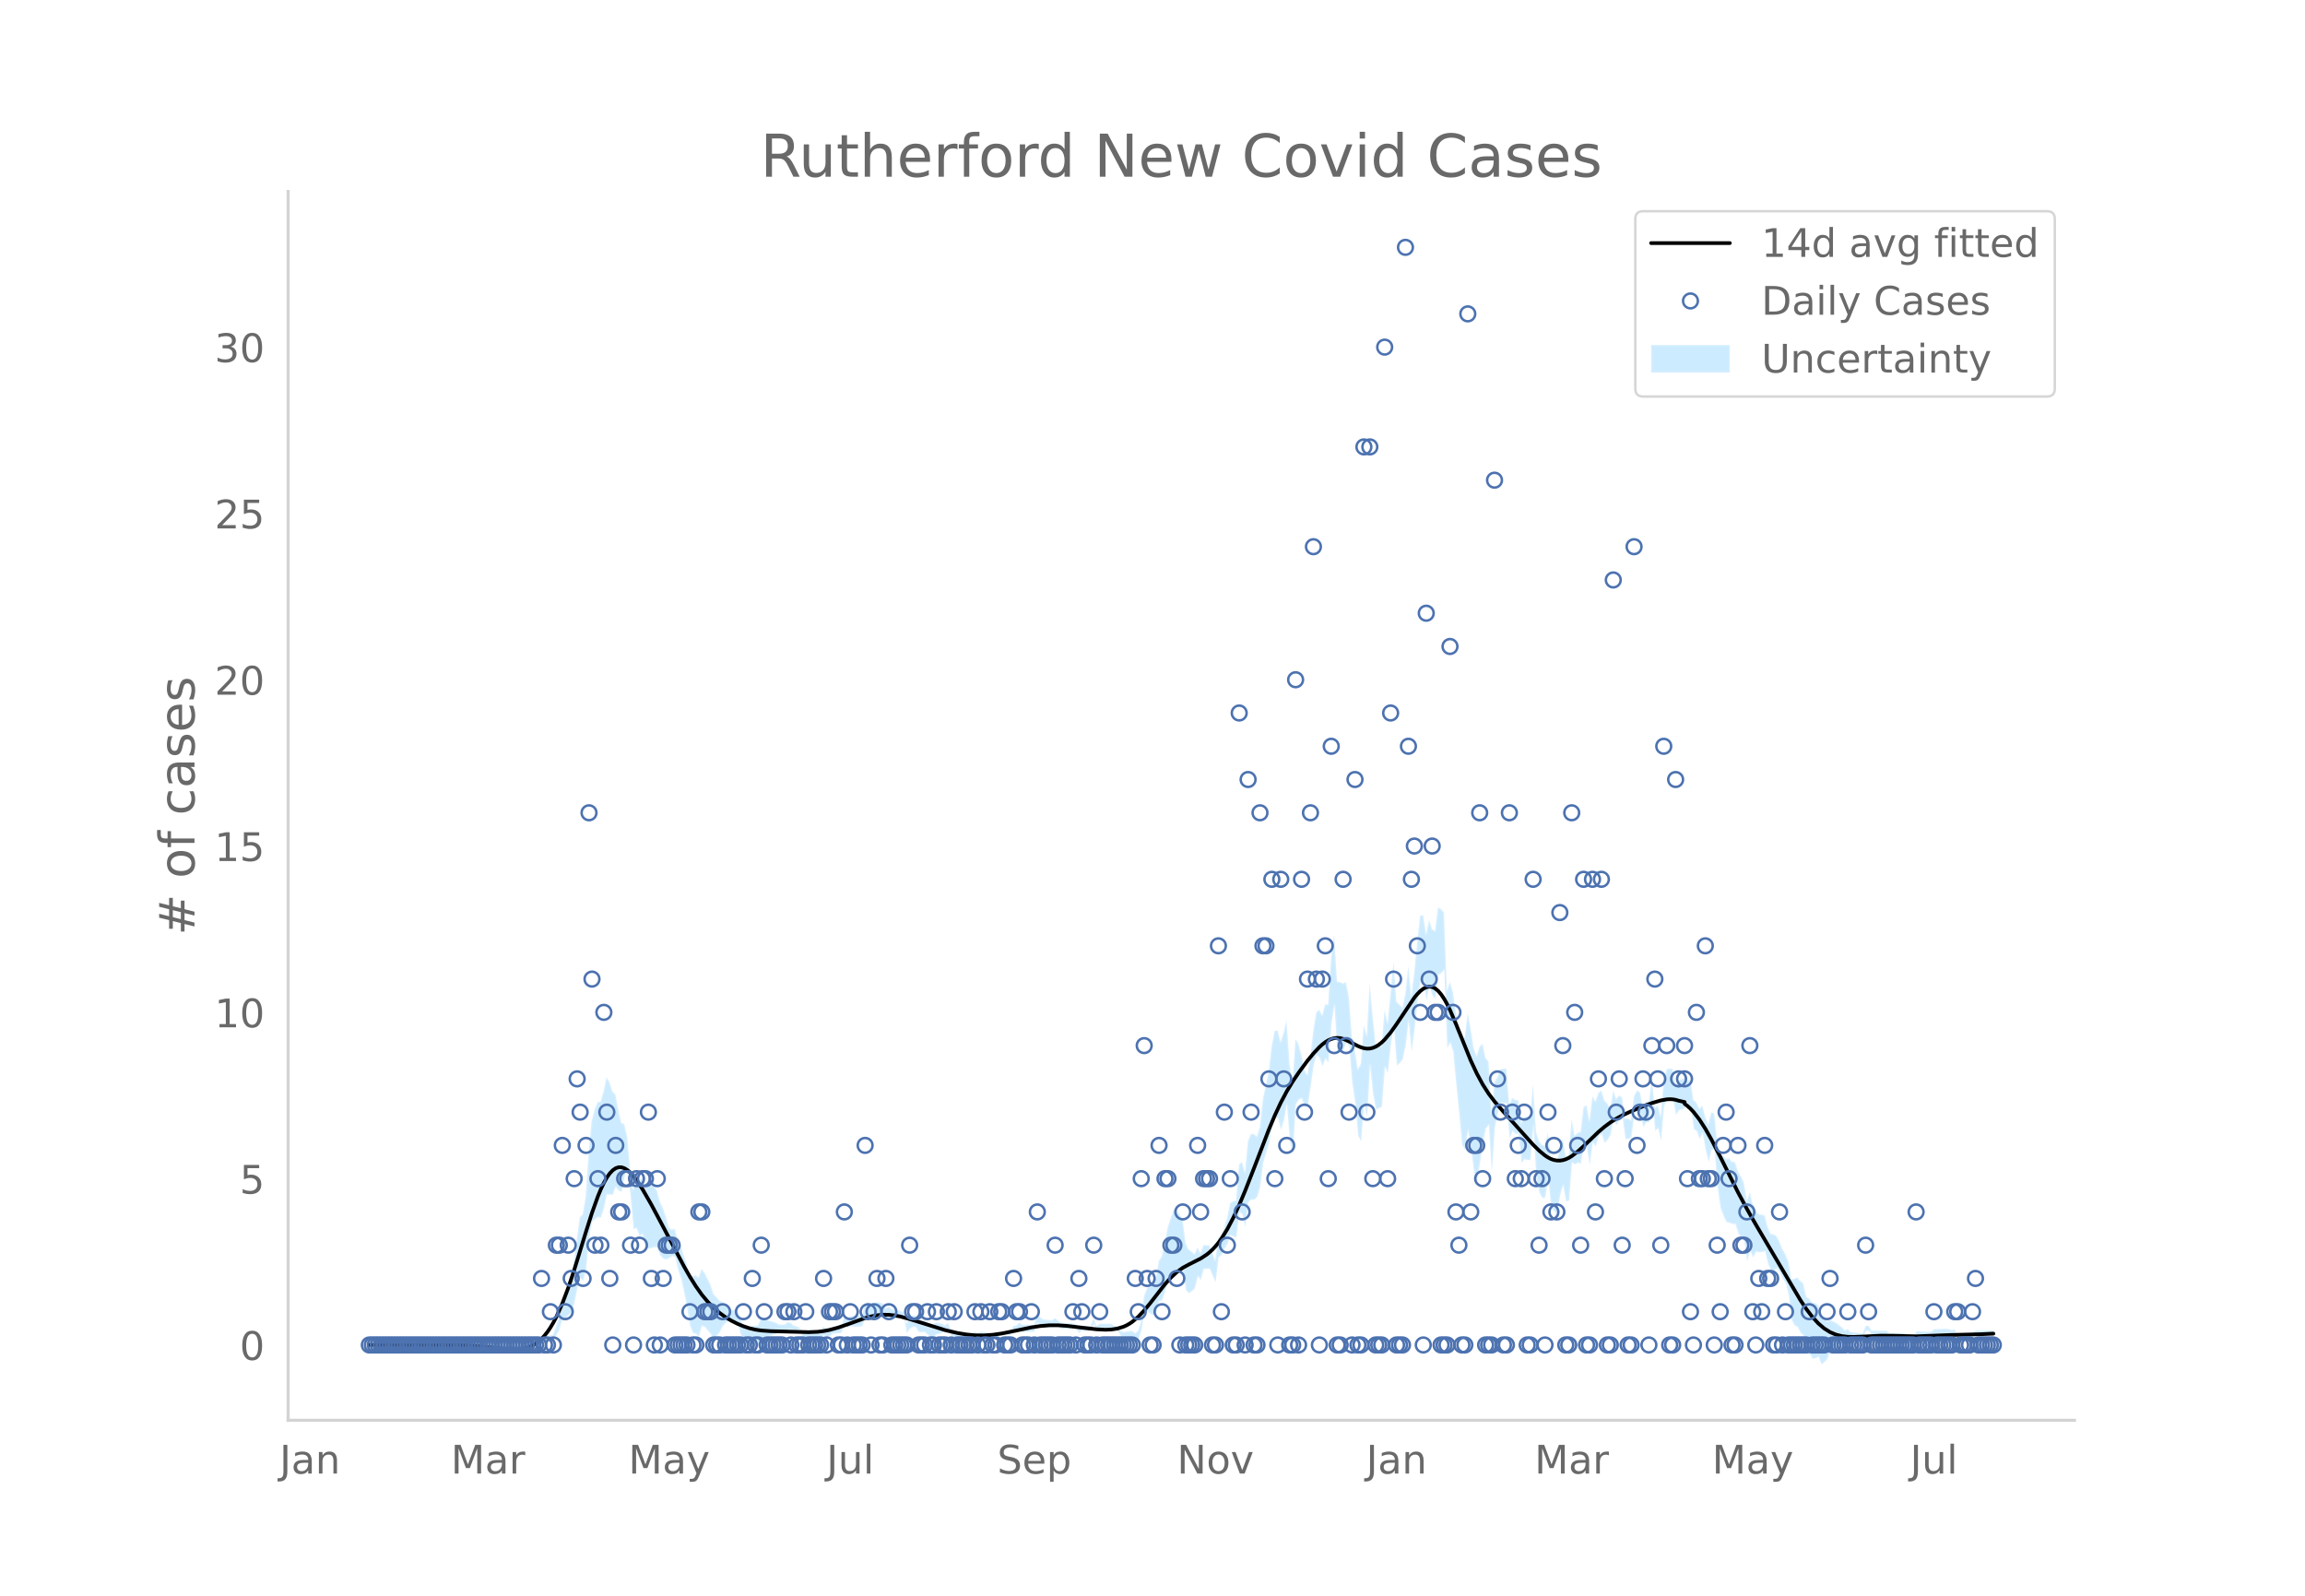 <svg height="864" viewBox="0 0 936 648" width="1248" xmlns="http://www.w3.org/2000/svg" xmlns:xlink="http://www.w3.org/1999/xlink"><defs><style>*{stroke-linecap:butt;stroke-linejoin:round}</style></defs><g id="figure_1"><path d="M0 648h936V0H0z" style="fill:#fff" id="patch_1"/><g id="axes_1"><path d="M117 576.72h725.4V77.76H117z" style="fill:none" id="patch_2"/><g id="PolyCollection_1"><defs><path d="M151.178-101.853H218.691l1.206-1.413 1.205.185 1.206.12 1.205-.742 1.206.144 1.206-2.33 1.205-2.04 1.206-4.198 1.205.107 1.206-1.8 1.205-.994 1.206-3.628 1.206-5.922 1.205-4.74 1.206 1.272 1.205-4.455 1.206-12.722 1.206-6.774 1.205-1.105 1.206-.88 1.205.233 1.206-3.606 1.205-5.835 1.206.086 1.206.067 1.205-3.2 1.206 1.476 1.205.52 1.206-6.381 1.206-3.313 1.205 11.64 1.206 13.16 1.205-.376 1.206 3.368 1.205-1.052 1.206 5.825 1.206.176 1.205-.177 1.206-.397 1.205.068 1.206 3.248 1.206 1.342 1.205.348 1.206-.568 1.205-.802 1.206.27 1.205 5.27 1.206 3.555 1.206 5.519 1.205 6.176 1.206 7.36 1.205 3.009 1.206.412 1.206 1.004 1.205-4.243 1.206.484 1.205 1.427 1.206 1.402 1.205 2.132 1.206-1.434 1.206-1.311 1.205-2.55 1.206-1.325 1.205-.863 1.206.893 1.206.024 1.205-.024 1.206 4.228 1.205 3.076 1.206 1.115 1.206 1.228 1.205-.85 1.206.2 1.205.111 1.206-2.999 1.205-.23 1.206-.297 1.206-.386 1.205-.349 1.206-.456 1.205-.652 1.206-.08 1.206.02 1.205-.965 1.206-.202 1.205.775 1.206-.277 1.205-.534 1.206 3.428 1.206.277 1.205.19 1.206.135 1.205.095 1.206.062 1.206.032 1.205-1.968 1.206.92 1.205-.167 1.206-1.166 1.205-.089 1.206-.101 1.206-.118 1.205-3.195 1.206 1.184 1.205-.71 1.206.144 1.206.056 1.205-.028 1.206-.113 1.205-3.389 1.206-.63 1.205.989h1.206l1.206-.989 1.205-.17 1.206-.349 1.205 1.855 1.206-1.142 1.206.82 1.205-.18 1.206-.23 1.205-.303 1.206-.455 1.205 6.906 1.206-1.692 1.206-.864 1.205.061 1.206 2.056 1.205.021 1.206-.08 1.206 1.077 1.205.996 1.206.021 1.205-1.111 1.206-.238 1.205-.366 1.206-.6 1.206-.975 1.205 3.021 1.206-.068 1.205.916 1.206.111 1.206.045 1.205-.015 1.206 1.093 1.205.123 1.206-.946 1.205.964 1.206-1.065 1.206-.141 1.205-.194 1.206-.613 1.205-.079 1.206.902 1.206-.965 1.205-.859 1.206.081 1.205.065h1.206l1.205-1.661 1.206.207 1.206-.756 1.205 1.035 1.206.036 1.205.005 1.206-.025 1.206-.059 1.205-3.595 1.206 1.02 1.205.94 1.206-.073 1.206-.13 1.205-.204 1.206-.924 1.205.918 1.206.965 1.205-.059 1.206-.066 1.206-.074 1.205-.085 1.206-.098 1.205 1.997 1.206-.988 1.206.031 1.205.01 1.206-.01 1.205-2.784 1.206 2.753 1.205-1.028h4.823l1.205.973 1.206.003 1.206 2.073 1.205 1.287 1.206.232 1.205.177 1.206.136 1.205.918 1.206-.912 1.206-3.86 1.205-7.164 1.206-.654 1.205.888 1.206.668 1.206-1.227 1.205-4.575 1.206-.124 1.205-3.835 1.206-3.722 1.205-2.034 1.206-2.31 1.206-.211 1.205.086 1.206-.117 1.205 7.923 1.206 1.222 1.206-.86 1.205-1.067 1.206-4.994 1.205 1.472 1.206-4.363 1.205-.118 1.206-.006 1.206 2.822 1.205 2.61 1.206-10 1.205-1.09 1.206-2.48 1.206-1.92 1.205-3.611 1.206.686 1.205.304 1.206-10.462 1.205 1.104 1.206 5.173 1.206-10.243 1.205-.994 1.206.024 1.205-1.088 1.206-3.939 1.206-9.908 1.205-3.997 1.206-3.923 1.205-6.98 1.206-3.564 1.205.132 1.206 4.966 1.206-3.933 1.205-6.66 1.206 15.224 1.205 5.473 1.206-20.459 1.206-1.978 1.205-.516 1.206 3.402 1.205-.033 1.206-8.155 1.205-8.62 1.206-4.206 1.206 1.183 1.205 3.392 1.206-3.056 1.205 1.546 1.206-15.722 1.206-7.648 1.205 19.307 1.206-.177 1.205-.546 1.206-3.305 1.206 1.532 1.205 14.778 1.206 8.124 1.205 13.518 1.206 2.113 1.205-15.119 1.206 5.364 1.206-21.145 1.205 11.597 1.206 6.36 1.205-.403 1.206-.674 1.206-16.192 1.205 2.49 1.206-11.45 1.205-8.048 1.206 16.515 1.205-1.006 1.206-1.503 1.206-5.636 1.205-10.093 1.206 12.541 1.205-9.186 1.206-10.971 1.206-8.5 1.205-.021 1.206 7.867 1.205-5.91 1.206 4.005 1.205 1.27 1.206-9.741 1.206-.68 1.205-1.366 1.206 31.836 1.205-2.242 1.206 3.731 1.206 12.943 1.205 11.96 1.206 12.887 1.205 1.99 1.206-7.903 1.205 7.208 1.206 9.568 1.206 4.39 1.205-7.77 1.206-8.411 1.205-5.783 1.206-1.403 1.206 19.414 1.205-18.228 1.206-5.627 1.205-4.473 1.206.123 1.205.114 1.206 14.17 1.206-2.956 1.205 1.09 1.206-.062 1.205 11.823 1.206-1.42 1.206.274 1.205.06 1.206-14.008 1.205 21.291 1.206 5.859 1.205 2.276 1.206-.277 1.206-8.231 1.205 12.473 1.206 1.3 1.205 1.053 1.206-7.575 1.206-4.014 1.205 6.627 1.206-.291 1.205-15.523 1.206.799 1.205-.708 1.206.385 1.206-7.39 1.205.894 1.206 6.939 1.205-9.139 1.206 1.728 1.206-4.24 1.205-.87 1.206 3.716 1.205-1.278 1.206-2.072 1.205-6.293 1.206 2.44 1.206-2.377 1.205-.84 1.206 8.746 1.205.062 1.206-.825 1.206-9.368 1.205-1.609 1.206 1.2 1.205 5.785 1.206-1.998 1.206-.09 1.205-8.122 1.206 11.59 1.205-.938 1.206 5.088 1.205-14 1.206-3.319 1.206.202 1.205-.104 1.206 6.76 1.205-1.88 2.412-.874v-1.107l1.205 1.782 1.206-1.141 1.205 8.893 1.206.869 1.205 3.21 1.206-2.432 1.206 6.852 1.205 4.829 1.206-4.864 1.205-.315 1.206 15.206 1.206 8.673 1.205 3.197 1.206 2.614 1.205.205 1.206.497 1.205-.033 1.206 3.83 1.206 1.893 1.205 1.284 1.206 8.04 1.205-4.118 1.206 2.667 1.206-2.356 1.205.312 1.206-.177 1.205-.261 1.206 4.96 1.205 2.982 1.206-.233 1.206-.709 1.205 1.553 1.206 2.713 1.205 1.827 1.206 4.772 1.206 10.143 1.205 2.155 1.206.611 1.205 2.383 1.206 1.042 1.205 6.005 1.206 1.25 1.206 2.22 1.205-.2 1.206-.723 1.205 3.181 1.206-.89 1.206-1.256 1.205-3.358 1.206-.479 1.205-.588 1.206-.892 1.205-.931 1.206-1.299 1.206-1.348 1.205.625 1.206-.111 1.205-.142 1.206-.186 1.206-.123 1.205-2.677 1.206.063 1.205 1.927 1.206-.008 1.205-.012 1.206-.017 1.206-.023 1.205-.03 1.206.994H773.26l1.205 3.142 1.206 1.214 1.205.276 1.206-3.899 1.206-.043 1.205-.048 1.206-.053 1.205-.057h1.206l1.206-.907 1.205.052 1.206.048 1.205.043 1.206.04 1.206-.12 1.205-.378 1.206-1.619 1.205 3.013 1.206.095 1.205.08 1.206.068 1.206.059 1.205-.965 1.206-.965H809.427v-2.063H802.194l-1.206.965-1.205.965-1.206.059-1.206.068-1.205.08-1.206.095-1.205-2.776-1.206.31-1.205-.377-1.206-.12-1.206.04-1.205.043-1.206.048-1.205.052-1.206 1.022h-1.206l-1.205-.057-1.206-.053-1.205-.048-1.206-.043-1.206 3.82-1.205.274-1.206-.715-1.205-2.646H767.232l-1.206-.936-1.205-.03-1.206-.022-1.206-.018-1.205-.012-1.206-.007-1.205-1.932-1.206.062-1.205 3.112-1.206-.123-1.206-.186-1.205-.142-1.206-.111-1.205-1.305-1.206.582-1.206-1.299-1.205-.93-1.206-.893-1.205-.588-1.206-.48-1.205.502-1.206-1.256-1.206-.89-1.205-4.537-1.206-.723-1.205-.2-1.206-1.638-1.206-.68-1.205-5.572-1.206-.887-1.205-1.477-1.206.611-1.205.226-1.206-7.223-1.206-2.945-1.205-2.032-1.206-3.075-1.205-2.306-1.206-.71-1.206-.233-1.205-2.805-1.206-4.688-1.205-.261-1.206-.177-1.205-1.617-1.206-2.356-1.206-5.052-1.205 3.6-1.206-7.395-1.205-2.575-1.206-1.966-1.206-3.888-1.205-.033-1.206-1.433-1.205.205-1.206-1.245-1.205-.662-1.206-4.833-1.206-11.807-1.205-.315-1.206 4.784-1.205-2.89-1.206-4.723-1.206 1.425-1.205-2.577-1.206-1.061-1.205-8.471-1.206.788-1.205-2.077v.822l-2.412 1.055-1.205 1.98-1.206-6.746-1.205-.104-1.206.201-1.206 4.4-1.205 14.941-1.206-4.559-1.205.992-1.206-11.564-1.205 9.243-1.206-.09-1.206 1.86-1.205-5.79-1.206-.73-1.205 2.25-1.206 9.926-1.206-.825-1.205.062-1.206-8.619-1.205-.84-1.206 1.481-1.206-3.347-1.205 7.212-1.206-2.072-1.205-1.277-1.206-4.002-1.205 1.059-1.206 3.478-1.206-2.131-1.205 10.156-1.206-6.567-1.205.895-1.206 9.974-1.206.385-1.205 1.222-1.206-6.92-1.205 15.349-1.206-.291-1.205-6.879-1.206 3.703-1.206 5.932-1.205-.876-1.206-.63-1.205-10.68-1.206 5.274-1.206-.276-1.205-1.583-1.206-3.789-1.205-19.227-1.206 13.004-1.205.06-1.206.274-1.206 2.44-1.205-9.402-1.206-.062-1.205-.84-1.206 2.832-1.206-14.77-1.205.113-1.206.123-1.205 3.244-1.206 2.092-1.205 12.643-1.206-21.104-1.206-1.404-1.205-5.782-1.206 1.235-1.205 3.808-1.206-3.329-1.206-7.797-1.205-6.298-1.206 9.462-1.205 1.99-1.206-6.408-1.205-5.404-1.206-8.282-1.206-3.987-1.205 3.546-1.206-31.836-1.205-1.366-1.206-.68-1.206 9.554-1.205-.66-1.206-3.712-1.205 5.667-1.206-7.57-1.205-.02-1.206 10.794-1.206 12.183-1.205 10.108-1.206-12.541-1.205 11.13-1.206 5.942-1.206-1.503-1.205-1.006-1.206-16.287-1.205 13.176-1.206 11.705-1.205-5.228-1.206 14.68-1.206-.675-1.205-.403-1.206-11.005-1.205-13.486-1.206 21.303-1.206-4.284-1.205 15.753-1.206 2.113-1.205-7.706-1.206-5.382-1.205-16.094-1.206-6.186-1.206.554-1.205-.546-1.206-.177-1.205-19.282-1.206 9.717-1.206 19.008-1.205-.383-1.206 4.662-1.205-2.397-1.206 1.184-1.206 7.37-1.205 10.675-1.206 7.28-1.205-1.962-1.206-6.245-1.205-4.375-1.206-1.978-1.206 18.13-1.205-8.033-1.206-17.577-1.205 4.917-1.206 3.785-1.206-4.682-1.205.133-1.206 6.083-1.205 10.385-1.206 5.725-1.205 5.65-1.206 11.316-1.206 3.78-1.205-1.09-1.206.024-1.205 2.866-1.206 12.91-1.206-4.474-1.205 1.103-1.206 14.622-1.205.304-1.206.686-1.205 6.036-1.206 3.868-1.206 3.31-1.205.838-1.206 9.295-1.205-3.178-1.206-2.966-1.206-.006-1.205-.118-1.206 3.354-1.205-2.387-1.206 2.724-1.205-1.067-1.206-.86-1.206-2.637-1.205-9.442-1.206-2.046-1.205-1.844-1.206-.21-1.206 3.478-1.205 3.754-1.206 5.926-1.205 5.812-1.206 1.805-1.205 7.002-1.206 2.632-1.206.668-1.205.888-1.206 3.205-1.205 10.2-1.206 3.86-1.206 1.017-1.205-1.012-1.206.136-1.205.177-1.206.232-1.205-.642-1.206-1.786-1.206.003-1.205-.956h-4.823l-1.205.9-1.206-3.035-1.205 3.004-1.206-.01-1.205.01-1.206.032-1.206.94-1.205-1.861-1.206-.098-1.205-.085-1.206-.074-1.206-.066-1.205-.059-1.206-.964-1.205-1.011-1.206 1.005-1.205-.204-1.206-.13-1.206-.073-1.205-.989-1.206-.91-1.205 4.122-1.206-.058-1.206-.026-1.205.005-1.206.037-1.205-.895-1.206 1.174-1.206.207-1.205 2.197h-1.206l-1.205.065-1.206.081-1.205 1.071-1.206.965-1.206-1.028-1.205-.078-1.206-.614-1.205-.194-1.206-.14-1.206.863-1.205-.965-1.206.984-1.205.123-1.206-.837-1.205-.015-1.206.045-1.206.111-1.205-1.013-1.206-.068-1.205-2.767-1.206.954-1.206-.6-1.205-.366-1.206-.238-1.205.818-1.206.02-1.205-.932-1.206-.853-1.206-.08-1.205.021-1.206-1.803-1.205.062-1.206 1.065-1.206 2.166-1.205-4.67-1.206-.455-1.205-.304-1.206-.229-1.205-.18-1.206-1.11-1.206.788-1.205-2.004-1.206-.349-1.205-.17-1.206.94h-1.206l-1.205-.94-1.206 1.299-1.205 4.33-1.206-.114-1.205-.027-1.206.055-1.206.144-1.205 1.22-1.206-.746-1.205 4.523-1.206-.118-1.206-.101-1.205-.089-1.206.764-1.205-.168-1.206-1.009-1.205 1.891-1.206.032-1.206.062-1.205.095-1.206.135-1.205.19-1.206.277-1.206-2.36-1.205-.534-1.206-.278-1.205-1.154-1.206-.202-1.205.965-1.206.02-1.206-.08-1.205-.653-1.206-.456-1.205-.348-1.206-.386-1.206-.298-1.205-.23-1.206 2.79-1.205.111-1.206.201-1.205 1.078-1.206-.701-1.206-.815-1.205-2.712-1.206-3.49-1.205-.023-1.206.023-1.206-1.037-1.205-.862-1.206-1.326-1.205-.62-1.206-1.31-1.206-1.434-1.205-3.657-1.206-2.457-1.205-2.432-1.206-1.445-1.205 3.474-1.206-.925-1.206.412-1.205-.85-1.206-4.217-1.205-3.471-1.206-4.128-1.206-2.233-1.205-4.379-1.206.271-1.205-.802-1.206-4.427-1.205-3.512-1.206-2.516-1.206-4.47-1.205-1.862-1.206-.396-1.205-.177-1.206.176-1.206-3.822-1.205 2.806-1.206-.491-1.205 3.484-1.206-8.064-1.205-13.444-1.206-5.242-1.206-.593-1.205-5.268-1.206-6.243-1.205-1.27-1.206-3.792-1.206-1.844-1.205 5.742-1.206 4.112-1.205.233-1.206 2.98-1.205 4.682-1.206 12.521-1.206 18.15-1.205 7.121-1.206 1.272-1.205 8.767-1.206 9.513-1.206 6.02-1.205 2.865-1.206 3.988-1.205 2.037-1.206 7.378-1.205 3.75-1.206 3.457-1.206.145-1.205 1.186-1.206.121-1.205.185-1.206 2.445H151.178z" id="mcb05c37564" style="stroke:#fff;stroke-opacity:.2"/></defs><g clip-path="url(#pe27b4af922)"><use style="fill:#089fff;fill-opacity:.2;stroke:#fff;stroke-opacity:.2" xlink:href="#mcb05c37564" y="648"/></g></g><path clip-path="url(#pe27b4af922)" d="m149.973 546.147 38.578.101 6.028.38 6.028.628 6.028.61 2.411.079 2.412-.145 2.41-.488 1.206-.412 1.206-.55 1.205-.708 1.206-.888 1.206-1.087 1.205-1.302 1.206-1.53 1.205-1.775 1.206-2.033 1.206-2.302 2.41-5.394 2.412-6.397 2.411-7.22 4.822-15.665 2.412-7.58 2.41-6.714 1.206-2.908 1.206-2.548 1.205-2.145 1.206-1.705 1.206-1.262 1.205-.823 1.206-.388 1.205.036 1.206.425 1.206.774 1.205 1.082 1.206 1.35 1.205 1.577 2.411 3.68 3.617 6.293 4.823 9.054 8.439 16.05 2.41 4.219 2.412 3.852 2.411 3.39 2.411 2.9 2.411 2.454 2.412 2.055 2.41 1.721 2.412 1.448 2.411 1.212 2.411 1.006 2.412.801 2.41.572 2.412.356 3.617.256 15.672.413 3.617-.155 2.411-.29 2.411-.46 3.617-.99 3.617-1.249 7.233-2.593 2.411-.665 2.412-.461 2.41-.221 2.412.03 2.411.271 2.411.474 3.617 1 14.467 4.503 4.822 1.12 3.617.616 3.617.342 3.617.038 3.616-.256 3.617-.515 4.822-.968 7.234-1.514 3.617-.55 3.617-.298 3.616-.006 3.617.246 6.028.72 6.028.677 3.617.162 2.41-.106 2.412-.37 2.411-.74 1.206-.542 1.205-.674 1.206-.81 2.411-2.031 2.411-2.561 2.411-2.94 6.028-7.737 2.411-2.684 2.412-2.24 2.41-1.728 2.412-1.313 4.822-2.429 2.411-1.58 1.206-.974 1.206-1.124 1.205-1.289 1.206-1.47 1.205-1.662 2.412-3.888 2.41-4.595 2.412-5.231 2.411-5.74 3.617-9.237 6.028-15.668 2.41-5.725 2.412-5.148 2.411-4.559 2.411-3.992 2.412-3.585 3.616-4.9 2.411-2.928 2.412-2.574 1.205-1.095 1.206-.927 1.205-.737 1.206-.535 1.206-.33 1.205-.118 1.206.098 1.205.31 2.412 1.061 3.616 1.872 1.206.5 1.205.361 1.206.177 1.206-.044 1.205-.276 1.206-.507 1.205-.74 1.206-.968 1.206-1.176 2.41-2.874 2.412-3.398 7.233-10.769 1.206-1.443 1.206-1.21 1.205-.928 1.206-.605 1.205-.243 1.206.159 1.205.589 1.206 1.008 1.206 1.408 1.205 1.788 1.206 2.145 1.205 2.474 2.412 5.65 6.027 14.885 2.412 5.16 2.41 4.464 2.412 3.763 2.411 3.18 3.617 4.158 7.233 8.032 4.823 5.364 2.41 2.38 2.412 1.989 1.206.785 1.205.612 1.206.416 1.205.216 1.206.019 1.206-.178 1.205-.374 1.206-.563 1.205-.73 2.411-1.852 2.412-2.199 6.028-5.778 2.41-2.048 2.412-1.788 2.411-1.537 2.411-1.313 3.617-1.678 4.822-2.011 3.617-1.332 3.617-1.064 2.411-.425 1.206-.067 1.205.059 1.206.204 1.205.364 2.412.536v.721l1.205.916 1.206 1.107 1.205 1.291 2.411 3.109 2.412 3.752 2.41 4.275 3.618 7.073 7.233 14.464 3.617 6.736 3.617 6.346 18.083 30.661 2.411 3.608 2.412 3.162 2.41 2.637 2.412 2.065 2.411 1.518 2.411 1.017 2.411.594 2.412.278 2.41.056 3.618-.154 7.233-.358 4.822.031 9.645.216 6.028-.22 8.44-.321 12.055-.311 4.822-.23h0" style="fill:none;stroke:#000;stroke-linecap:round;stroke-width:1.5" id="line2d_1"/><g id="line2d_2"><defs><path d="M0 3a3 3 0 1 0 0-6 3 3 0 0 0 0 6z" id="maa6077bb74" style="stroke:#4c72b0"/></defs><g clip-path="url(#pe27b4af922)"><use style="fill-opacity:0;stroke:#4c72b0" x="149.973" xlink:href="#maa6077bb74" y="546.147"/><use style="fill-opacity:0;stroke:#4c72b0" x="151.178" xlink:href="#maa6077bb74" y="546.147"/><use style="fill-opacity:0;stroke:#4c72b0" x="152.384" xlink:href="#maa6077bb74" y="546.147"/><use style="fill-opacity:0;stroke:#4c72b0" x="153.589" xlink:href="#maa6077bb74" y="546.147"/><use style="fill-opacity:0;stroke:#4c72b0" x="154.795" xlink:href="#maa6077bb74" y="546.147"/><use style="fill-opacity:0;stroke:#4c72b0" x="156.001" xlink:href="#maa6077bb74" y="546.147"/><use style="fill-opacity:0;stroke:#4c72b0" x="157.206" xlink:href="#maa6077bb74" y="546.147"/><use style="fill-opacity:0;stroke:#4c72b0" x="158.412" xlink:href="#maa6077bb74" y="546.147"/><use style="fill-opacity:0;stroke:#4c72b0" x="159.617" xlink:href="#maa6077bb74" y="546.147"/><use style="fill-opacity:0;stroke:#4c72b0" x="160.823" xlink:href="#maa6077bb74" y="546.147"/><use style="fill-opacity:0;stroke:#4c72b0" x="162.029" xlink:href="#maa6077bb74" y="546.147"/><use style="fill-opacity:0;stroke:#4c72b0" x="163.234" xlink:href="#maa6077bb74" y="546.147"/><use style="fill-opacity:0;stroke:#4c72b0" x="164.44" xlink:href="#maa6077bb74" y="546.147"/><use style="fill-opacity:0;stroke:#4c72b0" x="165.645" xlink:href="#maa6077bb74" y="546.147"/><use style="fill-opacity:0;stroke:#4c72b0" x="166.851" xlink:href="#maa6077bb74" y="546.147"/><use style="fill-opacity:0;stroke:#4c72b0" x="168.056" xlink:href="#maa6077bb74" y="546.147"/><use style="fill-opacity:0;stroke:#4c72b0" x="169.262" xlink:href="#maa6077bb74" y="546.147"/><use style="fill-opacity:0;stroke:#4c72b0" x="170.468" xlink:href="#maa6077bb74" y="546.147"/><use style="fill-opacity:0;stroke:#4c72b0" x="171.673" xlink:href="#maa6077bb74" y="546.147"/><use style="fill-opacity:0;stroke:#4c72b0" x="172.879" xlink:href="#maa6077bb74" y="546.147"/><use style="fill-opacity:0;stroke:#4c72b0" x="174.084" xlink:href="#maa6077bb74" y="546.147"/><use style="fill-opacity:0;stroke:#4c72b0" x="175.29" xlink:href="#maa6077bb74" y="546.147"/><use style="fill-opacity:0;stroke:#4c72b0" x="176.496" xlink:href="#maa6077bb74" y="546.147"/><use style="fill-opacity:0;stroke:#4c72b0" x="177.701" xlink:href="#maa6077bb74" y="546.147"/><use style="fill-opacity:0;stroke:#4c72b0" x="178.907" xlink:href="#maa6077bb74" y="546.147"/><use style="fill-opacity:0;stroke:#4c72b0" x="180.112" xlink:href="#maa6077bb74" y="546.147"/><use style="fill-opacity:0;stroke:#4c72b0" x="181.318" xlink:href="#maa6077bb74" y="546.147"/><use style="fill-opacity:0;stroke:#4c72b0" x="182.524" xlink:href="#maa6077bb74" y="546.147"/><use style="fill-opacity:0;stroke:#4c72b0" x="183.729" xlink:href="#maa6077bb74" y="546.147"/><use style="fill-opacity:0;stroke:#4c72b0" x="184.935" xlink:href="#maa6077bb74" y="546.147"/><use style="fill-opacity:0;stroke:#4c72b0" x="186.14" xlink:href="#maa6077bb74" y="546.147"/><use style="fill-opacity:0;stroke:#4c72b0" x="187.346" xlink:href="#maa6077bb74" y="546.147"/><use style="fill-opacity:0;stroke:#4c72b0" x="188.551" xlink:href="#maa6077bb74" y="546.147"/><use style="fill-opacity:0;stroke:#4c72b0" x="189.757" xlink:href="#maa6077bb74" y="546.147"/><use style="fill-opacity:0;stroke:#4c72b0" x="190.963" xlink:href="#maa6077bb74" y="546.147"/><use style="fill-opacity:0;stroke:#4c72b0" x="192.168" xlink:href="#maa6077bb74" y="546.147"/><use style="fill-opacity:0;stroke:#4c72b0" x="193.374" xlink:href="#maa6077bb74" y="546.147"/><use style="fill-opacity:0;stroke:#4c72b0" x="194.579" xlink:href="#maa6077bb74" y="546.147"/><use style="fill-opacity:0;stroke:#4c72b0" x="195.785" xlink:href="#maa6077bb74" y="546.147"/><use style="fill-opacity:0;stroke:#4c72b0" x="196.991" xlink:href="#maa6077bb74" y="546.147"/><use style="fill-opacity:0;stroke:#4c72b0" x="198.196" xlink:href="#maa6077bb74" y="546.147"/><use style="fill-opacity:0;stroke:#4c72b0" x="199.402" xlink:href="#maa6077bb74" y="546.147"/><use style="fill-opacity:0;stroke:#4c72b0" x="200.607" xlink:href="#maa6077bb74" y="546.147"/><use style="fill-opacity:0;stroke:#4c72b0" x="201.813" xlink:href="#maa6077bb74" y="546.147"/><use style="fill-opacity:0;stroke:#4c72b0" x="203.018" xlink:href="#maa6077bb74" y="546.147"/><use style="fill-opacity:0;stroke:#4c72b0" x="204.224" xlink:href="#maa6077bb74" y="546.147"/><use style="fill-opacity:0;stroke:#4c72b0" x="205.43" xlink:href="#maa6077bb74" y="546.147"/><use style="fill-opacity:0;stroke:#4c72b0" x="206.635" xlink:href="#maa6077bb74" y="546.147"/><use style="fill-opacity:0;stroke:#4c72b0" x="207.841" xlink:href="#maa6077bb74" y="546.147"/><use style="fill-opacity:0;stroke:#4c72b0" x="209.046" xlink:href="#maa6077bb74" y="546.147"/><use style="fill-opacity:0;stroke:#4c72b0" x="210.252" xlink:href="#maa6077bb74" y="546.147"/><use style="fill-opacity:0;stroke:#4c72b0" x="211.458" xlink:href="#maa6077bb74" y="546.147"/><use style="fill-opacity:0;stroke:#4c72b0" x="212.663" xlink:href="#maa6077bb74" y="546.147"/><use style="fill-opacity:0;stroke:#4c72b0" x="213.869" xlink:href="#maa6077bb74" y="546.147"/><use style="fill-opacity:0;stroke:#4c72b0" x="215.074" xlink:href="#maa6077bb74" y="546.147"/><use style="fill-opacity:0;stroke:#4c72b0" x="216.28" xlink:href="#maa6077bb74" y="546.147"/><use style="fill-opacity:0;stroke:#4c72b0" x="217.485" xlink:href="#maa6077bb74" y="546.147"/><use style="fill-opacity:0;stroke:#4c72b0" x="218.691" xlink:href="#maa6077bb74" y="546.147"/><use style="fill-opacity:0;stroke:#4c72b0" x="219.897" xlink:href="#maa6077bb74" y="519.135"/><use style="fill-opacity:0;stroke:#4c72b0" x="221.102" xlink:href="#maa6077bb74" y="546.147"/><use style="fill-opacity:0;stroke:#4c72b0" x="222.308" xlink:href="#maa6077bb74" y="546.147"/><use style="fill-opacity:0;stroke:#4c72b0" x="223.513" xlink:href="#maa6077bb74" y="532.641"/><use style="fill-opacity:0;stroke:#4c72b0" x="224.719" xlink:href="#maa6077bb74" y="546.147"/><use style="fill-opacity:0;stroke:#4c72b0" x="225.925" xlink:href="#maa6077bb74" y="505.629"/><use style="fill-opacity:0;stroke:#4c72b0" x="227.13" xlink:href="#maa6077bb74" y="505.629"/><use style="fill-opacity:0;stroke:#4c72b0" x="228.336" xlink:href="#maa6077bb74" y="465.11"/><use style="fill-opacity:0;stroke:#4c72b0" x="229.541" xlink:href="#maa6077bb74" y="532.641"/><use style="fill-opacity:0;stroke:#4c72b0" x="230.747" xlink:href="#maa6077bb74" y="505.629"/><use style="fill-opacity:0;stroke:#4c72b0" x="231.952" xlink:href="#maa6077bb74" y="519.135"/><use style="fill-opacity:0;stroke:#4c72b0" x="233.158" xlink:href="#maa6077bb74" y="478.616"/><use style="fill-opacity:0;stroke:#4c72b0" x="234.364" xlink:href="#maa6077bb74" y="438.097"/><use style="fill-opacity:0;stroke:#4c72b0" x="235.569" xlink:href="#maa6077bb74" y="451.603"/><use style="fill-opacity:0;stroke:#4c72b0" x="236.775" xlink:href="#maa6077bb74" y="519.135"/><use style="fill-opacity:0;stroke:#4c72b0" x="237.98" xlink:href="#maa6077bb74" y="465.11"/><use style="fill-opacity:0;stroke:#4c72b0" x="239.186" xlink:href="#maa6077bb74" y="330.047"/><use style="fill-opacity:0;stroke:#4c72b0" x="240.392" xlink:href="#maa6077bb74" y="397.578"/><use style="fill-opacity:0;stroke:#4c72b0" x="241.597" xlink:href="#maa6077bb74" y="505.629"/><use style="fill-opacity:0;stroke:#4c72b0" x="242.803" xlink:href="#maa6077bb74" y="478.616"/><use style="fill-opacity:0;stroke:#4c72b0" x="244.008" xlink:href="#maa6077bb74" y="505.629"/><use style="fill-opacity:0;stroke:#4c72b0" x="245.214" xlink:href="#maa6077bb74" y="411.085"/><use style="fill-opacity:0;stroke:#4c72b0" x="246.419" xlink:href="#maa6077bb74" y="451.603"/><use style="fill-opacity:0;stroke:#4c72b0" x="247.625" xlink:href="#maa6077bb74" y="519.135"/><use style="fill-opacity:0;stroke:#4c72b0" x="248.831" xlink:href="#maa6077bb74" y="546.147"/><use style="fill-opacity:0;stroke:#4c72b0" x="250.036" xlink:href="#maa6077bb74" y="465.11"/><use style="fill-opacity:0;stroke:#4c72b0" x="251.242" xlink:href="#maa6077bb74" y="492.122"/><use style="fill-opacity:0;stroke:#4c72b0" x="252.447" xlink:href="#maa6077bb74" y="492.122"/><use style="fill-opacity:0;stroke:#4c72b0" x="253.653" xlink:href="#maa6077bb74" y="478.616"/><use style="fill-opacity:0;stroke:#4c72b0" x="254.859" xlink:href="#maa6077bb74" y="478.616"/><use style="fill-opacity:0;stroke:#4c72b0" x="256.064" xlink:href="#maa6077bb74" y="505.629"/><use style="fill-opacity:0;stroke:#4c72b0" x="257.27" xlink:href="#maa6077bb74" y="546.147"/><use style="fill-opacity:0;stroke:#4c72b0" x="258.475" xlink:href="#maa6077bb74" y="478.616"/><use style="fill-opacity:0;stroke:#4c72b0" x="259.681" xlink:href="#maa6077bb74" y="505.629"/><use style="fill-opacity:0;stroke:#4c72b0" x="260.886" xlink:href="#maa6077bb74" y="478.616"/><use style="fill-opacity:0;stroke:#4c72b0" x="262.092" xlink:href="#maa6077bb74" y="478.616"/><use style="fill-opacity:0;stroke:#4c72b0" x="263.298" xlink:href="#maa6077bb74" y="451.603"/><use style="fill-opacity:0;stroke:#4c72b0" x="264.503" xlink:href="#maa6077bb74" y="519.135"/><use style="fill-opacity:0;stroke:#4c72b0" x="265.709" xlink:href="#maa6077bb74" y="546.147"/><use style="fill-opacity:0;stroke:#4c72b0" x="266.914" xlink:href="#maa6077bb74" y="478.616"/><use style="fill-opacity:0;stroke:#4c72b0" x="268.12" xlink:href="#maa6077bb74" y="546.147"/><use style="fill-opacity:0;stroke:#4c72b0" x="269.326" xlink:href="#maa6077bb74" y="519.135"/><use style="fill-opacity:0;stroke:#4c72b0" x="270.531" xlink:href="#maa6077bb74" y="505.629"/><use style="fill-opacity:0;stroke:#4c72b0" x="271.737" xlink:href="#maa6077bb74" y="505.629"/><use style="fill-opacity:0;stroke:#4c72b0" x="272.942" xlink:href="#maa6077bb74" y="505.629"/><use style="fill-opacity:0;stroke:#4c72b0" x="274.148" xlink:href="#maa6077bb74" y="546.147"/><use style="fill-opacity:0;stroke:#4c72b0" x="275.353" xlink:href="#maa6077bb74" y="546.147"/><use style="fill-opacity:0;stroke:#4c72b0" x="276.559" xlink:href="#maa6077bb74" y="546.147"/><use style="fill-opacity:0;stroke:#4c72b0" x="277.765" xlink:href="#maa6077bb74" y="546.147"/><use style="fill-opacity:0;stroke:#4c72b0" x="278.97" xlink:href="#maa6077bb74" y="546.147"/><use style="fill-opacity:0;stroke:#4c72b0" x="280.176" xlink:href="#maa6077bb74" y="532.641"/><use style="fill-opacity:0;stroke:#4c72b0" x="281.381" xlink:href="#maa6077bb74" y="546.147"/><use style="fill-opacity:0;stroke:#4c72b0" x="282.587" xlink:href="#maa6077bb74" y="546.147"/><use style="fill-opacity:0;stroke:#4c72b0" x="283.793" xlink:href="#maa6077bb74" y="492.122"/><use style="fill-opacity:0;stroke:#4c72b0" x="284.998" xlink:href="#maa6077bb74" y="492.122"/><use style="fill-opacity:0;stroke:#4c72b0" x="286.204" xlink:href="#maa6077bb74" y="532.641"/><use style="fill-opacity:0;stroke:#4c72b0" x="287.409" xlink:href="#maa6077bb74" y="532.641"/><use style="fill-opacity:0;stroke:#4c72b0" x="288.615" xlink:href="#maa6077bb74" y="532.641"/><use style="fill-opacity:0;stroke:#4c72b0" x="289.82" xlink:href="#maa6077bb74" y="546.147"/><use style="fill-opacity:0;stroke:#4c72b0" x="291.026" xlink:href="#maa6077bb74" y="546.147"/><use style="fill-opacity:0;stroke:#4c72b0" x="292.232" xlink:href="#maa6077bb74" y="546.147"/><use style="fill-opacity:0;stroke:#4c72b0" x="293.437" xlink:href="#maa6077bb74" y="532.641"/><use style="fill-opacity:0;stroke:#4c72b0" x="294.643" xlink:href="#maa6077bb74" y="546.147"/><use style="fill-opacity:0;stroke:#4c72b0" x="295.848" xlink:href="#maa6077bb74" y="546.147"/><use style="fill-opacity:0;stroke:#4c72b0" x="297.054" xlink:href="#maa6077bb74" y="546.147"/><use style="fill-opacity:0;stroke:#4c72b0" x="298.26" xlink:href="#maa6077bb74" y="546.147"/><use style="fill-opacity:0;stroke:#4c72b0" x="299.465" xlink:href="#maa6077bb74" y="546.147"/><use style="fill-opacity:0;stroke:#4c72b0" x="300.671" xlink:href="#maa6077bb74" y="546.147"/><use style="fill-opacity:0;stroke:#4c72b0" x="301.876" xlink:href="#maa6077bb74" y="532.641"/><use style="fill-opacity:0;stroke:#4c72b0" x="303.082" xlink:href="#maa6077bb74" y="546.147"/><use style="fill-opacity:0;stroke:#4c72b0" x="304.288" xlink:href="#maa6077bb74" y="546.147"/><use style="fill-opacity:0;stroke:#4c72b0" x="305.493" xlink:href="#maa6077bb74" y="519.135"/><use style="fill-opacity:0;stroke:#4c72b0" x="306.699" xlink:href="#maa6077bb74" y="546.147"/><use style="fill-opacity:0;stroke:#4c72b0" x="307.904" xlink:href="#maa6077bb74" y="546.147"/><use style="fill-opacity:0;stroke:#4c72b0" x="309.11" xlink:href="#maa6077bb74" y="505.629"/><use style="fill-opacity:0;stroke:#4c72b0" x="310.315" xlink:href="#maa6077bb74" y="532.641"/><use style="fill-opacity:0;stroke:#4c72b0" x="311.521" xlink:href="#maa6077bb74" y="546.147"/><use style="fill-opacity:0;stroke:#4c72b0" x="312.727" xlink:href="#maa6077bb74" y="546.147"/><use style="fill-opacity:0;stroke:#4c72b0" x="313.932" xlink:href="#maa6077bb74" y="546.147"/><use style="fill-opacity:0;stroke:#4c72b0" x="315.138" xlink:href="#maa6077bb74" y="546.147"/><use style="fill-opacity:0;stroke:#4c72b0" x="316.343" xlink:href="#maa6077bb74" y="546.147"/><use style="fill-opacity:0;stroke:#4c72b0" x="317.549" xlink:href="#maa6077bb74" y="546.147"/><use style="fill-opacity:0;stroke:#4c72b0" x="318.755" xlink:href="#maa6077bb74" y="532.641"/><use style="fill-opacity:0;stroke:#4c72b0" x="319.96" xlink:href="#maa6077bb74" y="532.641"/><use style="fill-opacity:0;stroke:#4c72b0" x="321.166" xlink:href="#maa6077bb74" y="546.147"/><use style="fill-opacity:0;stroke:#4c72b0" x="322.371" xlink:href="#maa6077bb74" y="532.641"/><use style="fill-opacity:0;stroke:#4c72b0" x="323.577" xlink:href="#maa6077bb74" y="546.147"/><use style="fill-opacity:0;stroke:#4c72b0" x="324.782" xlink:href="#maa6077bb74" y="546.147"/><use style="fill-opacity:0;stroke:#4c72b0" x="325.988" xlink:href="#maa6077bb74" y="546.147"/><use style="fill-opacity:0;stroke:#4c72b0" x="327.194" xlink:href="#maa6077bb74" y="532.641"/><use style="fill-opacity:0;stroke:#4c72b0" x="328.399" xlink:href="#maa6077bb74" y="546.147"/><use style="fill-opacity:0;stroke:#4c72b0" x="329.605" xlink:href="#maa6077bb74" y="546.147"/><use style="fill-opacity:0;stroke:#4c72b0" x="330.81" xlink:href="#maa6077bb74" y="546.147"/><use style="fill-opacity:0;stroke:#4c72b0" x="332.016" xlink:href="#maa6077bb74" y="546.147"/><use style="fill-opacity:0;stroke:#4c72b0" x="333.222" xlink:href="#maa6077bb74" y="546.147"/><use style="fill-opacity:0;stroke:#4c72b0" x="334.427" xlink:href="#maa6077bb74" y="519.135"/><use style="fill-opacity:0;stroke:#4c72b0" x="335.633" xlink:href="#maa6077bb74" y="546.147"/><use style="fill-opacity:0;stroke:#4c72b0" x="336.838" xlink:href="#maa6077bb74" y="532.641"/><use style="fill-opacity:0;stroke:#4c72b0" x="338.044" xlink:href="#maa6077bb74" y="532.641"/><use style="fill-opacity:0;stroke:#4c72b0" x="339.249" xlink:href="#maa6077bb74" y="532.641"/><use style="fill-opacity:0;stroke:#4c72b0" x="340.455" xlink:href="#maa6077bb74" y="546.147"/><use style="fill-opacity:0;stroke:#4c72b0" x="341.661" xlink:href="#maa6077bb74" y="546.147"/><use style="fill-opacity:0;stroke:#4c72b0" x="342.866" xlink:href="#maa6077bb74" y="492.122"/><use style="fill-opacity:0;stroke:#4c72b0" x="344.072" xlink:href="#maa6077bb74" y="546.147"/><use style="fill-opacity:0;stroke:#4c72b0" x="345.277" xlink:href="#maa6077bb74" y="532.641"/><use style="fill-opacity:0;stroke:#4c72b0" x="346.483" xlink:href="#maa6077bb74" y="546.147"/><use style="fill-opacity:0;stroke:#4c72b0" x="347.689" xlink:href="#maa6077bb74" y="546.147"/><use style="fill-opacity:0;stroke:#4c72b0" x="348.894" xlink:href="#maa6077bb74" y="546.147"/><use style="fill-opacity:0;stroke:#4c72b0" x="350.1" xlink:href="#maa6077bb74" y="546.147"/><use style="fill-opacity:0;stroke:#4c72b0" x="351.305" xlink:href="#maa6077bb74" y="465.11"/><use style="fill-opacity:0;stroke:#4c72b0" x="352.511" xlink:href="#maa6077bb74" y="532.641"/><use style="fill-opacity:0;stroke:#4c72b0" x="353.716" xlink:href="#maa6077bb74" y="546.147"/><use style="fill-opacity:0;stroke:#4c72b0" x="354.922" xlink:href="#maa6077bb74" y="532.641"/><use style="fill-opacity:0;stroke:#4c72b0" x="356.128" xlink:href="#maa6077bb74" y="519.135"/><use style="fill-opacity:0;stroke:#4c72b0" x="357.333" xlink:href="#maa6077bb74" y="546.147"/><use style="fill-opacity:0;stroke:#4c72b0" x="358.539" xlink:href="#maa6077bb74" y="546.147"/><use style="fill-opacity:0;stroke:#4c72b0" x="359.744" xlink:href="#maa6077bb74" y="519.135"/><use style="fill-opacity:0;stroke:#4c72b0" x="360.95" xlink:href="#maa6077bb74" y="532.641"/><use style="fill-opacity:0;stroke:#4c72b0" x="362.156" xlink:href="#maa6077bb74" y="546.147"/><use style="fill-opacity:0;stroke:#4c72b0" x="363.361" xlink:href="#maa6077bb74" y="546.147"/><use style="fill-opacity:0;stroke:#4c72b0" x="364.567" xlink:href="#maa6077bb74" y="546.147"/><use style="fill-opacity:0;stroke:#4c72b0" x="365.772" xlink:href="#maa6077bb74" y="546.147"/><use style="fill-opacity:0;stroke:#4c72b0" x="366.978" xlink:href="#maa6077bb74" y="546.147"/><use style="fill-opacity:0;stroke:#4c72b0" x="368.183" xlink:href="#maa6077bb74" y="546.147"/><use style="fill-opacity:0;stroke:#4c72b0" x="369.389" xlink:href="#maa6077bb74" y="505.629"/><use style="fill-opacity:0;stroke:#4c72b0" x="370.595" xlink:href="#maa6077bb74" y="532.641"/><use style="fill-opacity:0;stroke:#4c72b0" x="371.8" xlink:href="#maa6077bb74" y="532.641"/><use style="fill-opacity:0;stroke:#4c72b0" x="373.006" xlink:href="#maa6077bb74" y="546.147"/><use style="fill-opacity:0;stroke:#4c72b0" x="374.211" xlink:href="#maa6077bb74" y="546.147"/><use style="fill-opacity:0;stroke:#4c72b0" x="375.417" xlink:href="#maa6077bb74" y="546.147"/><use style="fill-opacity:0;stroke:#4c72b0" x="376.623" xlink:href="#maa6077bb74" y="532.641"/><use style="fill-opacity:0;stroke:#4c72b0" x="377.828" xlink:href="#maa6077bb74" y="546.147"/><use style="fill-opacity:0;stroke:#4c72b0" x="379.034" xlink:href="#maa6077bb74" y="546.147"/><use style="fill-opacity:0;stroke:#4c72b0" x="380.239" xlink:href="#maa6077bb74" y="532.641"/><use style="fill-opacity:0;stroke:#4c72b0" x="381.445" xlink:href="#maa6077bb74" y="546.147"/><use style="fill-opacity:0;stroke:#4c72b0" x="382.65" xlink:href="#maa6077bb74" y="546.147"/><use style="fill-opacity:0;stroke:#4c72b0" x="383.856" xlink:href="#maa6077bb74" y="546.147"/><use style="fill-opacity:0;stroke:#4c72b0" x="385.062" xlink:href="#maa6077bb74" y="532.641"/><use style="fill-opacity:0;stroke:#4c72b0" x="386.267" xlink:href="#maa6077bb74" y="546.147"/><use style="fill-opacity:0;stroke:#4c72b0" x="387.473" xlink:href="#maa6077bb74" y="532.641"/><use style="fill-opacity:0;stroke:#4c72b0" x="388.678" xlink:href="#maa6077bb74" y="546.147"/><use style="fill-opacity:0;stroke:#4c72b0" x="389.884" xlink:href="#maa6077bb74" y="546.147"/><use style="fill-opacity:0;stroke:#4c72b0" x="391.09" xlink:href="#maa6077bb74" y="546.147"/><use style="fill-opacity:0;stroke:#4c72b0" x="392.295" xlink:href="#maa6077bb74" y="546.147"/><use style="fill-opacity:0;stroke:#4c72b0" x="393.501" xlink:href="#maa6077bb74" y="546.147"/><use style="fill-opacity:0;stroke:#4c72b0" x="394.706" xlink:href="#maa6077bb74" y="546.147"/><use style="fill-opacity:0;stroke:#4c72b0" x="395.912" xlink:href="#maa6077bb74" y="532.641"/><use style="fill-opacity:0;stroke:#4c72b0" x="397.117" xlink:href="#maa6077bb74" y="546.147"/><use style="fill-opacity:0;stroke:#4c72b0" x="398.323" xlink:href="#maa6077bb74" y="532.641"/><use style="fill-opacity:0;stroke:#4c72b0" x="399.529" xlink:href="#maa6077bb74" y="546.147"/><use style="fill-opacity:0;stroke:#4c72b0" x="400.734" xlink:href="#maa6077bb74" y="546.147"/><use style="fill-opacity:0;stroke:#4c72b0" x="401.94" xlink:href="#maa6077bb74" y="532.641"/><use style="fill-opacity:0;stroke:#4c72b0" x="403.145" xlink:href="#maa6077bb74" y="546.147"/><use style="fill-opacity:0;stroke:#4c72b0" x="404.351" xlink:href="#maa6077bb74" y="546.147"/><use style="fill-opacity:0;stroke:#4c72b0" x="405.557" xlink:href="#maa6077bb74" y="532.641"/><use style="fill-opacity:0;stroke:#4c72b0" x="406.762" xlink:href="#maa6077bb74" y="532.641"/><use style="fill-opacity:0;stroke:#4c72b0" x="407.968" xlink:href="#maa6077bb74" y="546.147"/><use style="fill-opacity:0;stroke:#4c72b0" x="409.173" xlink:href="#maa6077bb74" y="546.147"/><use style="fill-opacity:0;stroke:#4c72b0" x="410.379" xlink:href="#maa6077bb74" y="546.147"/><use style="fill-opacity:0;stroke:#4c72b0" x="411.584" xlink:href="#maa6077bb74" y="519.135"/><use style="fill-opacity:0;stroke:#4c72b0" x="412.79" xlink:href="#maa6077bb74" y="532.641"/><use style="fill-opacity:0;stroke:#4c72b0" x="413.996" xlink:href="#maa6077bb74" y="532.641"/><use style="fill-opacity:0;stroke:#4c72b0" x="415.201" xlink:href="#maa6077bb74" y="546.147"/><use style="fill-opacity:0;stroke:#4c72b0" x="416.407" xlink:href="#maa6077bb74" y="546.147"/><use style="fill-opacity:0;stroke:#4c72b0" x="417.612" xlink:href="#maa6077bb74" y="546.147"/><use style="fill-opacity:0;stroke:#4c72b0" x="418.818" xlink:href="#maa6077bb74" y="532.641"/><use style="fill-opacity:0;stroke:#4c72b0" x="420.024" xlink:href="#maa6077bb74" y="546.147"/><use style="fill-opacity:0;stroke:#4c72b0" x="421.229" xlink:href="#maa6077bb74" y="492.122"/><use style="fill-opacity:0;stroke:#4c72b0" x="422.435" xlink:href="#maa6077bb74" y="546.147"/><use style="fill-opacity:0;stroke:#4c72b0" x="423.64" xlink:href="#maa6077bb74" y="546.147"/><use style="fill-opacity:0;stroke:#4c72b0" x="424.846" xlink:href="#maa6077bb74" y="546.147"/><use style="fill-opacity:0;stroke:#4c72b0" x="426.052" xlink:href="#maa6077bb74" y="546.147"/><use style="fill-opacity:0;stroke:#4c72b0" x="427.257" xlink:href="#maa6077bb74" y="546.147"/><use style="fill-opacity:0;stroke:#4c72b0" x="428.463" xlink:href="#maa6077bb74" y="505.629"/><use style="fill-opacity:0;stroke:#4c72b0" x="429.668" xlink:href="#maa6077bb74" y="546.147"/><use style="fill-opacity:0;stroke:#4c72b0" x="430.874" xlink:href="#maa6077bb74" y="546.147"/><use style="fill-opacity:0;stroke:#4c72b0" x="432.079" xlink:href="#maa6077bb74" y="546.147"/><use style="fill-opacity:0;stroke:#4c72b0" x="433.285" xlink:href="#maa6077bb74" y="546.147"/><use style="fill-opacity:0;stroke:#4c72b0" x="434.491" xlink:href="#maa6077bb74" y="546.147"/><use style="fill-opacity:0;stroke:#4c72b0" x="435.696" xlink:href="#maa6077bb74" y="532.641"/><use style="fill-opacity:0;stroke:#4c72b0" x="436.902" xlink:href="#maa6077bb74" y="546.147"/><use style="fill-opacity:0;stroke:#4c72b0" x="438.107" xlink:href="#maa6077bb74" y="519.135"/><use style="fill-opacity:0;stroke:#4c72b0" x="439.313" xlink:href="#maa6077bb74" y="532.641"/><use style="fill-opacity:0;stroke:#4c72b0" x="440.519" xlink:href="#maa6077bb74" y="546.147"/><use style="fill-opacity:0;stroke:#4c72b0" x="441.724" xlink:href="#maa6077bb74" y="546.147"/><use style="fill-opacity:0;stroke:#4c72b0" x="442.93" xlink:href="#maa6077bb74" y="546.147"/><use style="fill-opacity:0;stroke:#4c72b0" x="444.135" xlink:href="#maa6077bb74" y="505.629"/><use style="fill-opacity:0;stroke:#4c72b0" x="445.341" xlink:href="#maa6077bb74" y="546.147"/><use style="fill-opacity:0;stroke:#4c72b0" x="446.546" xlink:href="#maa6077bb74" y="532.641"/><use style="fill-opacity:0;stroke:#4c72b0" x="447.752" xlink:href="#maa6077bb74" y="546.147"/><use style="fill-opacity:0;stroke:#4c72b0" x="448.958" xlink:href="#maa6077bb74" y="546.147"/><use style="fill-opacity:0;stroke:#4c72b0" x="450.163" xlink:href="#maa6077bb74" y="546.147"/><use style="fill-opacity:0;stroke:#4c72b0" x="451.369" xlink:href="#maa6077bb74" y="546.147"/><use style="fill-opacity:0;stroke:#4c72b0" x="452.574" xlink:href="#maa6077bb74" y="546.147"/><use style="fill-opacity:0;stroke:#4c72b0" x="453.78" xlink:href="#maa6077bb74" y="546.147"/><use style="fill-opacity:0;stroke:#4c72b0" x="454.986" xlink:href="#maa6077bb74" y="546.147"/><use style="fill-opacity:0;stroke:#4c72b0" x="456.191" xlink:href="#maa6077bb74" y="546.147"/><use style="fill-opacity:0;stroke:#4c72b0" x="457.397" xlink:href="#maa6077bb74" y="546.147"/><use style="fill-opacity:0;stroke:#4c72b0" x="458.602" xlink:href="#maa6077bb74" y="546.147"/><use style="fill-opacity:0;stroke:#4c72b0" x="459.808" xlink:href="#maa6077bb74" y="546.147"/><use style="fill-opacity:0;stroke:#4c72b0" x="461.013" xlink:href="#maa6077bb74" y="519.135"/><use style="fill-opacity:0;stroke:#4c72b0" x="462.219" xlink:href="#maa6077bb74" y="532.641"/><use style="fill-opacity:0;stroke:#4c72b0" x="463.425" xlink:href="#maa6077bb74" y="478.616"/><use style="fill-opacity:0;stroke:#4c72b0" x="464.63" xlink:href="#maa6077bb74" y="424.591"/><use style="fill-opacity:0;stroke:#4c72b0" x="465.836" xlink:href="#maa6077bb74" y="519.135"/><use style="fill-opacity:0;stroke:#4c72b0" x="467.041" xlink:href="#maa6077bb74" y="546.147"/><use style="fill-opacity:0;stroke:#4c72b0" x="468.247" xlink:href="#maa6077bb74" y="546.147"/><use style="fill-opacity:0;stroke:#4c72b0" x="469.453" xlink:href="#maa6077bb74" y="519.135"/><use style="fill-opacity:0;stroke:#4c72b0" x="470.658" xlink:href="#maa6077bb74" y="465.11"/><use style="fill-opacity:0;stroke:#4c72b0" x="471.864" xlink:href="#maa6077bb74" y="532.641"/><use style="fill-opacity:0;stroke:#4c72b0" x="473.069" xlink:href="#maa6077bb74" y="478.616"/><use style="fill-opacity:0;stroke:#4c72b0" x="474.275" xlink:href="#maa6077bb74" y="478.616"/><use style="fill-opacity:0;stroke:#4c72b0" x="475.48" xlink:href="#maa6077bb74" y="505.629"/><use style="fill-opacity:0;stroke:#4c72b0" x="476.686" xlink:href="#maa6077bb74" y="505.629"/><use style="fill-opacity:0;stroke:#4c72b0" x="477.892" xlink:href="#maa6077bb74" y="519.135"/><use style="fill-opacity:0;stroke:#4c72b0" x="479.097" xlink:href="#maa6077bb74" y="546.147"/><use style="fill-opacity:0;stroke:#4c72b0" x="480.303" xlink:href="#maa6077bb74" y="492.122"/><use style="fill-opacity:0;stroke:#4c72b0" x="481.508" xlink:href="#maa6077bb74" y="546.147"/><use style="fill-opacity:0;stroke:#4c72b0" x="482.714" xlink:href="#maa6077bb74" y="546.147"/><use style="fill-opacity:0;stroke:#4c72b0" x="483.92" xlink:href="#maa6077bb74" y="546.147"/><use style="fill-opacity:0;stroke:#4c72b0" x="485.125" xlink:href="#maa6077bb74" y="546.147"/><use style="fill-opacity:0;stroke:#4c72b0" x="486.331" xlink:href="#maa6077bb74" y="465.11"/><use style="fill-opacity:0;stroke:#4c72b0" x="487.536" xlink:href="#maa6077bb74" y="492.122"/><use style="fill-opacity:0;stroke:#4c72b0" x="488.742" xlink:href="#maa6077bb74" y="478.616"/><use style="fill-opacity:0;stroke:#4c72b0" x="489.947" xlink:href="#maa6077bb74" y="478.616"/><use style="fill-opacity:0;stroke:#4c72b0" x="491.153" xlink:href="#maa6077bb74" y="478.616"/><use style="fill-opacity:0;stroke:#4c72b0" x="492.359" xlink:href="#maa6077bb74" y="546.147"/><use style="fill-opacity:0;stroke:#4c72b0" x="493.564" xlink:href="#maa6077bb74" y="546.147"/><use style="fill-opacity:0;stroke:#4c72b0" x="494.77" xlink:href="#maa6077bb74" y="384.072"/><use style="fill-opacity:0;stroke:#4c72b0" x="495.975" xlink:href="#maa6077bb74" y="532.641"/><use style="fill-opacity:0;stroke:#4c72b0" x="497.181" xlink:href="#maa6077bb74" y="451.603"/><use style="fill-opacity:0;stroke:#4c72b0" x="498.387" xlink:href="#maa6077bb74" y="505.629"/><use style="fill-opacity:0;stroke:#4c72b0" x="499.592" xlink:href="#maa6077bb74" y="478.616"/><use style="fill-opacity:0;stroke:#4c72b0" x="500.798" xlink:href="#maa6077bb74" y="546.147"/><use style="fill-opacity:0;stroke:#4c72b0" x="502.003" xlink:href="#maa6077bb74" y="546.147"/><use style="fill-opacity:0;stroke:#4c72b0" x="503.209" xlink:href="#maa6077bb74" y="289.528"/><use style="fill-opacity:0;stroke:#4c72b0" x="504.414" xlink:href="#maa6077bb74" y="492.122"/><use style="fill-opacity:0;stroke:#4c72b0" x="505.62" xlink:href="#maa6077bb74" y="546.147"/><use style="fill-opacity:0;stroke:#4c72b0" x="506.826" xlink:href="#maa6077bb74" y="316.541"/><use style="fill-opacity:0;stroke:#4c72b0" x="508.031" xlink:href="#maa6077bb74" y="451.603"/><use style="fill-opacity:0;stroke:#4c72b0" x="509.237" xlink:href="#maa6077bb74" y="546.147"/><use style="fill-opacity:0;stroke:#4c72b0" x="510.442" xlink:href="#maa6077bb74" y="546.147"/><use style="fill-opacity:0;stroke:#4c72b0" x="511.648" xlink:href="#maa6077bb74" y="330.047"/><use style="fill-opacity:0;stroke:#4c72b0" x="512.854" xlink:href="#maa6077bb74" y="384.072"/><use style="fill-opacity:0;stroke:#4c72b0" x="514.059" xlink:href="#maa6077bb74" y="384.072"/><use style="fill-opacity:0;stroke:#4c72b0" x="515.265" xlink:href="#maa6077bb74" y="438.097"/><use style="fill-opacity:0;stroke:#4c72b0" x="516.47" xlink:href="#maa6077bb74" y="357.059"/><use style="fill-opacity:0;stroke:#4c72b0" x="517.676" xlink:href="#maa6077bb74" y="478.616"/><use style="fill-opacity:0;stroke:#4c72b0" x="518.881" xlink:href="#maa6077bb74" y="546.147"/><use style="fill-opacity:0;stroke:#4c72b0" x="520.087" xlink:href="#maa6077bb74" y="357.059"/><use style="fill-opacity:0;stroke:#4c72b0" x="521.293" xlink:href="#maa6077bb74" y="438.097"/><use style="fill-opacity:0;stroke:#4c72b0" x="522.498" xlink:href="#maa6077bb74" y="465.11"/><use style="fill-opacity:0;stroke:#4c72b0" x="523.704" xlink:href="#maa6077bb74" y="546.147"/><use style="fill-opacity:0;stroke:#4c72b0" x="524.909" xlink:href="#maa6077bb74" y="546.147"/><use style="fill-opacity:0;stroke:#4c72b0" x="526.115" xlink:href="#maa6077bb74" y="276.022"/><use style="fill-opacity:0;stroke:#4c72b0" x="527.321" xlink:href="#maa6077bb74" y="546.147"/><use style="fill-opacity:0;stroke:#4c72b0" x="528.526" xlink:href="#maa6077bb74" y="357.059"/><use style="fill-opacity:0;stroke:#4c72b0" x="529.732" xlink:href="#maa6077bb74" y="451.603"/><use style="fill-opacity:0;stroke:#4c72b0" x="530.937" xlink:href="#maa6077bb74" y="397.578"/><use style="fill-opacity:0;stroke:#4c72b0" x="532.143" xlink:href="#maa6077bb74" y="330.047"/><use style="fill-opacity:0;stroke:#4c72b0" x="533.348" xlink:href="#maa6077bb74" y="221.997"/><use style="fill-opacity:0;stroke:#4c72b0" x="534.554" xlink:href="#maa6077bb74" y="397.578"/><use style="fill-opacity:0;stroke:#4c72b0" x="535.76" xlink:href="#maa6077bb74" y="546.147"/><use style="fill-opacity:0;stroke:#4c72b0" x="536.965" xlink:href="#maa6077bb74" y="397.578"/><use style="fill-opacity:0;stroke:#4c72b0" x="538.171" xlink:href="#maa6077bb74" y="384.072"/><use style="fill-opacity:0;stroke:#4c72b0" x="539.376" xlink:href="#maa6077bb74" y="478.616"/><use style="fill-opacity:0;stroke:#4c72b0" x="540.582" xlink:href="#maa6077bb74" y="303.034"/><use style="fill-opacity:0;stroke:#4c72b0" x="541.788" xlink:href="#maa6077bb74" y="424.591"/><use style="fill-opacity:0;stroke:#4c72b0" x="542.993" xlink:href="#maa6077bb74" y="546.147"/><use style="fill-opacity:0;stroke:#4c72b0" x="544.199" xlink:href="#maa6077bb74" y="546.147"/><use style="fill-opacity:0;stroke:#4c72b0" x="545.404" xlink:href="#maa6077bb74" y="357.059"/><use style="fill-opacity:0;stroke:#4c72b0" x="546.61" xlink:href="#maa6077bb74" y="424.591"/><use style="fill-opacity:0;stroke:#4c72b0" x="547.816" xlink:href="#maa6077bb74" y="451.603"/><use style="fill-opacity:0;stroke:#4c72b0" x="549.021" xlink:href="#maa6077bb74" y="546.147"/><use style="fill-opacity:0;stroke:#4c72b0" x="550.227" xlink:href="#maa6077bb74" y="316.541"/><use style="fill-opacity:0;stroke:#4c72b0" x="551.432" xlink:href="#maa6077bb74" y="546.147"/><use style="fill-opacity:0;stroke:#4c72b0" x="552.638" xlink:href="#maa6077bb74" y="546.147"/><use style="fill-opacity:0;stroke:#4c72b0" x="553.843" xlink:href="#maa6077bb74" y="181.478"/><use style="fill-opacity:0;stroke:#4c72b0" x="555.049" xlink:href="#maa6077bb74" y="451.603"/><use style="fill-opacity:0;stroke:#4c72b0" x="556.255" xlink:href="#maa6077bb74" y="181.478"/><use style="fill-opacity:0;stroke:#4c72b0" x="557.46" xlink:href="#maa6077bb74" y="478.616"/><use style="fill-opacity:0;stroke:#4c72b0" x="558.666" xlink:href="#maa6077bb74" y="546.147"/><use style="fill-opacity:0;stroke:#4c72b0" x="559.871" xlink:href="#maa6077bb74" y="546.147"/><use style="fill-opacity:0;stroke:#4c72b0" x="561.077" xlink:href="#maa6077bb74" y="546.147"/><use style="fill-opacity:0;stroke:#4c72b0" x="562.283" xlink:href="#maa6077bb74" y="140.959"/><use style="fill-opacity:0;stroke:#4c72b0" x="563.488" xlink:href="#maa6077bb74" y="478.616"/><use style="fill-opacity:0;stroke:#4c72b0" x="564.694" xlink:href="#maa6077bb74" y="289.528"/><use style="fill-opacity:0;stroke:#4c72b0" x="565.899" xlink:href="#maa6077bb74" y="397.578"/><use style="fill-opacity:0;stroke:#4c72b0" x="567.105" xlink:href="#maa6077bb74" y="546.147"/><use style="fill-opacity:0;stroke:#4c72b0" x="568.31" xlink:href="#maa6077bb74" y="546.147"/><use style="fill-opacity:0;stroke:#4c72b0" x="569.516" xlink:href="#maa6077bb74" y="546.147"/><use style="fill-opacity:0;stroke:#4c72b0" x="570.722" xlink:href="#maa6077bb74" y="100.44"/><use style="fill-opacity:0;stroke:#4c72b0" x="571.927" xlink:href="#maa6077bb74" y="303.034"/><use style="fill-opacity:0;stroke:#4c72b0" x="573.133" xlink:href="#maa6077bb74" y="357.059"/><use style="fill-opacity:0;stroke:#4c72b0" x="574.338" xlink:href="#maa6077bb74" y="343.553"/><use style="fill-opacity:0;stroke:#4c72b0" x="575.544" xlink:href="#maa6077bb74" y="384.072"/><use style="fill-opacity:0;stroke:#4c72b0" x="576.75" xlink:href="#maa6077bb74" y="411.085"/><use style="fill-opacity:0;stroke:#4c72b0" x="577.955" xlink:href="#maa6077bb74" y="546.147"/><use style="fill-opacity:0;stroke:#4c72b0" x="579.161" xlink:href="#maa6077bb74" y="249.009"/><use style="fill-opacity:0;stroke:#4c72b0" x="580.366" xlink:href="#maa6077bb74" y="397.578"/><use style="fill-opacity:0;stroke:#4c72b0" x="581.572" xlink:href="#maa6077bb74" y="343.553"/><use style="fill-opacity:0;stroke:#4c72b0" x="582.777" xlink:href="#maa6077bb74" y="411.085"/><use style="fill-opacity:0;stroke:#4c72b0" x="583.983" xlink:href="#maa6077bb74" y="411.085"/><use style="fill-opacity:0;stroke:#4c72b0" x="585.189" xlink:href="#maa6077bb74" y="546.147"/><use style="fill-opacity:0;stroke:#4c72b0" x="586.394" xlink:href="#maa6077bb74" y="546.147"/><use style="fill-opacity:0;stroke:#4c72b0" x="587.6" xlink:href="#maa6077bb74" y="546.147"/><use style="fill-opacity:0;stroke:#4c72b0" x="588.805" xlink:href="#maa6077bb74" y="262.515"/><use style="fill-opacity:0;stroke:#4c72b0" x="590.011" xlink:href="#maa6077bb74" y="411.085"/><use style="fill-opacity:0;stroke:#4c72b0" x="591.217" xlink:href="#maa6077bb74" y="492.122"/><use style="fill-opacity:0;stroke:#4c72b0" x="592.422" xlink:href="#maa6077bb74" y="505.629"/><use style="fill-opacity:0;stroke:#4c72b0" x="593.628" xlink:href="#maa6077bb74" y="546.147"/><use style="fill-opacity:0;stroke:#4c72b0" x="594.833" xlink:href="#maa6077bb74" y="546.147"/><use style="fill-opacity:0;stroke:#4c72b0" x="596.039" xlink:href="#maa6077bb74" y="127.453"/><use style="fill-opacity:0;stroke:#4c72b0" x="597.244" xlink:href="#maa6077bb74" y="492.122"/><use style="fill-opacity:0;stroke:#4c72b0" x="598.45" xlink:href="#maa6077bb74" y="465.11"/><use style="fill-opacity:0;stroke:#4c72b0" x="599.656" xlink:href="#maa6077bb74" y="465.11"/><use style="fill-opacity:0;stroke:#4c72b0" x="600.861" xlink:href="#maa6077bb74" y="330.047"/><use style="fill-opacity:0;stroke:#4c72b0" x="602.067" xlink:href="#maa6077bb74" y="478.616"/><use style="fill-opacity:0;stroke:#4c72b0" x="603.272" xlink:href="#maa6077bb74" y="546.147"/><use style="fill-opacity:0;stroke:#4c72b0" x="604.478" xlink:href="#maa6077bb74" y="546.147"/><use style="fill-opacity:0;stroke:#4c72b0" x="605.684" xlink:href="#maa6077bb74" y="546.147"/><use style="fill-opacity:0;stroke:#4c72b0" x="606.889" xlink:href="#maa6077bb74" y="194.984"/><use style="fill-opacity:0;stroke:#4c72b0" x="608.095" xlink:href="#maa6077bb74" y="438.097"/><use style="fill-opacity:0;stroke:#4c72b0" x="609.3" xlink:href="#maa6077bb74" y="451.603"/><use style="fill-opacity:0;stroke:#4c72b0" x="610.506" xlink:href="#maa6077bb74" y="546.147"/><use style="fill-opacity:0;stroke:#4c72b0" x="611.711" xlink:href="#maa6077bb74" y="546.147"/><use style="fill-opacity:0;stroke:#4c72b0" x="612.917" xlink:href="#maa6077bb74" y="330.047"/><use style="fill-opacity:0;stroke:#4c72b0" x="614.123" xlink:href="#maa6077bb74" y="451.603"/><use style="fill-opacity:0;stroke:#4c72b0" x="615.328" xlink:href="#maa6077bb74" y="478.616"/><use style="fill-opacity:0;stroke:#4c72b0" x="616.534" xlink:href="#maa6077bb74" y="465.11"/><use style="fill-opacity:0;stroke:#4c72b0" x="617.739" xlink:href="#maa6077bb74" y="478.616"/><use style="fill-opacity:0;stroke:#4c72b0" x="618.945" xlink:href="#maa6077bb74" y="451.603"/><use style="fill-opacity:0;stroke:#4c72b0" x="620.151" xlink:href="#maa6077bb74" y="546.147"/><use style="fill-opacity:0;stroke:#4c72b0" x="621.356" xlink:href="#maa6077bb74" y="546.147"/><use style="fill-opacity:0;stroke:#4c72b0" x="622.562" xlink:href="#maa6077bb74" y="357.059"/><use style="fill-opacity:0;stroke:#4c72b0" x="623.767" xlink:href="#maa6077bb74" y="478.616"/><use style="fill-opacity:0;stroke:#4c72b0" x="624.973" xlink:href="#maa6077bb74" y="505.629"/><use style="fill-opacity:0;stroke:#4c72b0" x="626.178" xlink:href="#maa6077bb74" y="478.616"/><use style="fill-opacity:0;stroke:#4c72b0" x="627.384" xlink:href="#maa6077bb74" y="546.147"/><use style="fill-opacity:0;stroke:#4c72b0" x="628.59" xlink:href="#maa6077bb74" y="451.603"/><use style="fill-opacity:0;stroke:#4c72b0" x="629.795" xlink:href="#maa6077bb74" y="492.122"/><use style="fill-opacity:0;stroke:#4c72b0" x="631.001" xlink:href="#maa6077bb74" y="465.11"/><use style="fill-opacity:0;stroke:#4c72b0" x="632.206" xlink:href="#maa6077bb74" y="492.122"/><use style="fill-opacity:0;stroke:#4c72b0" x="633.412" xlink:href="#maa6077bb74" y="370.566"/><use style="fill-opacity:0;stroke:#4c72b0" x="634.618" xlink:href="#maa6077bb74" y="424.591"/><use style="fill-opacity:0;stroke:#4c72b0" x="635.823" xlink:href="#maa6077bb74" y="546.147"/><use style="fill-opacity:0;stroke:#4c72b0" x="637.029" xlink:href="#maa6077bb74" y="546.147"/><use style="fill-opacity:0;stroke:#4c72b0" x="638.234" xlink:href="#maa6077bb74" y="330.047"/><use style="fill-opacity:0;stroke:#4c72b0" x="639.44" xlink:href="#maa6077bb74" y="411.085"/><use style="fill-opacity:0;stroke:#4c72b0" x="640.645" xlink:href="#maa6077bb74" y="465.11"/><use style="fill-opacity:0;stroke:#4c72b0" x="641.851" xlink:href="#maa6077bb74" y="505.629"/><use style="fill-opacity:0;stroke:#4c72b0" x="643.057" xlink:href="#maa6077bb74" y="357.059"/><use style="fill-opacity:0;stroke:#4c72b0" x="644.262" xlink:href="#maa6077bb74" y="546.147"/><use style="fill-opacity:0;stroke:#4c72b0" x="645.468" xlink:href="#maa6077bb74" y="546.147"/><use style="fill-opacity:0;stroke:#4c72b0" x="646.673" xlink:href="#maa6077bb74" y="357.059"/><use style="fill-opacity:0;stroke:#4c72b0" x="647.879" xlink:href="#maa6077bb74" y="492.122"/><use style="fill-opacity:0;stroke:#4c72b0" x="649.085" xlink:href="#maa6077bb74" y="438.097"/><use style="fill-opacity:0;stroke:#4c72b0" x="650.29" xlink:href="#maa6077bb74" y="357.059"/><use style="fill-opacity:0;stroke:#4c72b0" x="651.496" xlink:href="#maa6077bb74" y="478.616"/><use style="fill-opacity:0;stroke:#4c72b0" x="652.701" xlink:href="#maa6077bb74" y="546.147"/><use style="fill-opacity:0;stroke:#4c72b0" x="653.907" xlink:href="#maa6077bb74" y="546.147"/><use style="fill-opacity:0;stroke:#4c72b0" x="655.112" xlink:href="#maa6077bb74" y="235.503"/><use style="fill-opacity:0;stroke:#4c72b0" x="656.318" xlink:href="#maa6077bb74" y="451.603"/><use style="fill-opacity:0;stroke:#4c72b0" x="657.524" xlink:href="#maa6077bb74" y="438.097"/><use style="fill-opacity:0;stroke:#4c72b0" x="658.729" xlink:href="#maa6077bb74" y="505.629"/><use style="fill-opacity:0;stroke:#4c72b0" x="659.935" xlink:href="#maa6077bb74" y="478.616"/><use style="fill-opacity:0;stroke:#4c72b0" x="661.14" xlink:href="#maa6077bb74" y="546.147"/><use style="fill-opacity:0;stroke:#4c72b0" x="662.346" xlink:href="#maa6077bb74" y="546.147"/><use style="fill-opacity:0;stroke:#4c72b0" x="663.552" xlink:href="#maa6077bb74" y="221.997"/><use style="fill-opacity:0;stroke:#4c72b0" x="664.757" xlink:href="#maa6077bb74" y="465.11"/><use style="fill-opacity:0;stroke:#4c72b0" x="665.963" xlink:href="#maa6077bb74" y="451.603"/><use style="fill-opacity:0;stroke:#4c72b0" x="667.168" xlink:href="#maa6077bb74" y="438.097"/><use style="fill-opacity:0;stroke:#4c72b0" x="668.374" xlink:href="#maa6077bb74" y="451.603"/><use style="fill-opacity:0;stroke:#4c72b0" x="669.58" xlink:href="#maa6077bb74" y="546.147"/><use style="fill-opacity:0;stroke:#4c72b0" x="670.785" xlink:href="#maa6077bb74" y="424.591"/><use style="fill-opacity:0;stroke:#4c72b0" x="671.991" xlink:href="#maa6077bb74" y="397.578"/><use style="fill-opacity:0;stroke:#4c72b0" x="673.196" xlink:href="#maa6077bb74" y="438.097"/><use style="fill-opacity:0;stroke:#4c72b0" x="674.402" xlink:href="#maa6077bb74" y="505.629"/><use style="fill-opacity:0;stroke:#4c72b0" x="675.607" xlink:href="#maa6077bb74" y="303.034"/><use style="fill-opacity:0;stroke:#4c72b0" x="676.813" xlink:href="#maa6077bb74" y="424.591"/><use style="fill-opacity:0;stroke:#4c72b0" x="678.019" xlink:href="#maa6077bb74" y="546.147"/><use style="fill-opacity:0;stroke:#4c72b0" x="679.224" xlink:href="#maa6077bb74" y="546.147"/><use style="fill-opacity:0;stroke:#4c72b0" x="680.43" xlink:href="#maa6077bb74" y="316.541"/><use style="fill-opacity:0;stroke:#4c72b0" x="681.635" xlink:href="#maa6077bb74" y="438.097"/><use style="fill-opacity:0;stroke:#4c72b0" x="684.047" xlink:href="#maa6077bb74" y="438.097"/><use style="fill-opacity:0;stroke:#4c72b0" x="684.047" xlink:href="#maa6077bb74" y="424.591"/><use style="fill-opacity:0;stroke:#4c72b0" x="685.252" xlink:href="#maa6077bb74" y="478.616"/><use style="fill-opacity:0;stroke:#4c72b0" x="686.458" xlink:href="#maa6077bb74" y="532.641"/><use style="fill-opacity:0;stroke:#4c72b0" x="687.663" xlink:href="#maa6077bb74" y="546.147"/><use style="fill-opacity:0;stroke:#4c72b0" x="688.869" xlink:href="#maa6077bb74" y="411.085"/><use style="fill-opacity:0;stroke:#4c72b0" x="690.074" xlink:href="#maa6077bb74" y="478.616"/><use style="fill-opacity:0;stroke:#4c72b0" x="691.28" xlink:href="#maa6077bb74" y="478.616"/><use style="fill-opacity:0;stroke:#4c72b0" x="692.486" xlink:href="#maa6077bb74" y="384.072"/><use style="fill-opacity:0;stroke:#4c72b0" x="693.691" xlink:href="#maa6077bb74" y="478.616"/><use style="fill-opacity:0;stroke:#4c72b0" x="694.897" xlink:href="#maa6077bb74" y="478.616"/><use style="fill-opacity:0;stroke:#4c72b0" x="696.102" xlink:href="#maa6077bb74" y="546.147"/><use style="fill-opacity:0;stroke:#4c72b0" x="697.308" xlink:href="#maa6077bb74" y="505.629"/><use style="fill-opacity:0;stroke:#4c72b0" x="698.514" xlink:href="#maa6077bb74" y="532.641"/><use style="fill-opacity:0;stroke:#4c72b0" x="699.719" xlink:href="#maa6077bb74" y="465.11"/><use style="fill-opacity:0;stroke:#4c72b0" x="700.925" xlink:href="#maa6077bb74" y="451.603"/><use style="fill-opacity:0;stroke:#4c72b0" x="702.13" xlink:href="#maa6077bb74" y="478.616"/><use style="fill-opacity:0;stroke:#4c72b0" x="703.336" xlink:href="#maa6077bb74" y="546.147"/><use style="fill-opacity:0;stroke:#4c72b0" x="704.541" xlink:href="#maa6077bb74" y="546.147"/><use style="fill-opacity:0;stroke:#4c72b0" x="705.747" xlink:href="#maa6077bb74" y="465.11"/><use style="fill-opacity:0;stroke:#4c72b0" x="706.953" xlink:href="#maa6077bb74" y="505.629"/><use style="fill-opacity:0;stroke:#4c72b0" x="708.158" xlink:href="#maa6077bb74" y="505.629"/><use style="fill-opacity:0;stroke:#4c72b0" x="709.364" xlink:href="#maa6077bb74" y="492.122"/><use style="fill-opacity:0;stroke:#4c72b0" x="710.569" xlink:href="#maa6077bb74" y="424.591"/><use style="fill-opacity:0;stroke:#4c72b0" x="711.775" xlink:href="#maa6077bb74" y="532.641"/><use style="fill-opacity:0;stroke:#4c72b0" x="712.981" xlink:href="#maa6077bb74" y="546.147"/><use style="fill-opacity:0;stroke:#4c72b0" x="714.186" xlink:href="#maa6077bb74" y="519.135"/><use style="fill-opacity:0;stroke:#4c72b0" x="715.392" xlink:href="#maa6077bb74" y="532.641"/><use style="fill-opacity:0;stroke:#4c72b0" x="716.597" xlink:href="#maa6077bb74" y="465.11"/><use style="fill-opacity:0;stroke:#4c72b0" x="717.803" xlink:href="#maa6077bb74" y="519.135"/><use style="fill-opacity:0;stroke:#4c72b0" x="719.008" xlink:href="#maa6077bb74" y="519.135"/><use style="fill-opacity:0;stroke:#4c72b0" x="720.214" xlink:href="#maa6077bb74" y="546.147"/><use style="fill-opacity:0;stroke:#4c72b0" x="721.42" xlink:href="#maa6077bb74" y="546.147"/><use style="fill-opacity:0;stroke:#4c72b0" x="722.625" xlink:href="#maa6077bb74" y="492.122"/><use style="fill-opacity:0;stroke:#4c72b0" x="723.831" xlink:href="#maa6077bb74" y="546.147"/><use style="fill-opacity:0;stroke:#4c72b0" x="725.036" xlink:href="#maa6077bb74" y="532.641"/><use style="fill-opacity:0;stroke:#4c72b0" x="726.242" xlink:href="#maa6077bb74" y="546.147"/><use style="fill-opacity:0;stroke:#4c72b0" x="727.448" xlink:href="#maa6077bb74" y="546.147"/><use style="fill-opacity:0;stroke:#4c72b0" x="728.653" xlink:href="#maa6077bb74" y="546.147"/><use style="fill-opacity:0;stroke:#4c72b0" x="729.859" xlink:href="#maa6077bb74" y="546.147"/><use style="fill-opacity:0;stroke:#4c72b0" x="731.064" xlink:href="#maa6077bb74" y="546.147"/><use style="fill-opacity:0;stroke:#4c72b0" x="732.27" xlink:href="#maa6077bb74" y="546.147"/><use style="fill-opacity:0;stroke:#4c72b0" x="733.475" xlink:href="#maa6077bb74" y="546.147"/><use style="fill-opacity:0;stroke:#4c72b0" x="734.681" xlink:href="#maa6077bb74" y="532.641"/><use style="fill-opacity:0;stroke:#4c72b0" x="735.887" xlink:href="#maa6077bb74" y="546.147"/><use style="fill-opacity:0;stroke:#4c72b0" x="737.092" xlink:href="#maa6077bb74" y="546.147"/><use style="fill-opacity:0;stroke:#4c72b0" x="738.298" xlink:href="#maa6077bb74" y="546.147"/><use style="fill-opacity:0;stroke:#4c72b0" x="739.503" xlink:href="#maa6077bb74" y="546.147"/><use style="fill-opacity:0;stroke:#4c72b0" x="740.709" xlink:href="#maa6077bb74" y="546.147"/><use style="fill-opacity:0;stroke:#4c72b0" x="741.915" xlink:href="#maa6077bb74" y="532.641"/><use style="fill-opacity:0;stroke:#4c72b0" x="743.12" xlink:href="#maa6077bb74" y="519.135"/><use style="fill-opacity:0;stroke:#4c72b0" x="744.326" xlink:href="#maa6077bb74" y="546.147"/><use style="fill-opacity:0;stroke:#4c72b0" x="745.531" xlink:href="#maa6077bb74" y="546.147"/><use style="fill-opacity:0;stroke:#4c72b0" x="746.737" xlink:href="#maa6077bb74" y="546.147"/><use style="fill-opacity:0;stroke:#4c72b0" x="747.942" xlink:href="#maa6077bb74" y="546.147"/><use style="fill-opacity:0;stroke:#4c72b0" x="749.148" xlink:href="#maa6077bb74" y="546.147"/><use style="fill-opacity:0;stroke:#4c72b0" x="750.354" xlink:href="#maa6077bb74" y="532.641"/><use style="fill-opacity:0;stroke:#4c72b0" x="751.559" xlink:href="#maa6077bb74" y="546.147"/><use style="fill-opacity:0;stroke:#4c72b0" x="752.765" xlink:href="#maa6077bb74" y="546.147"/><use style="fill-opacity:0;stroke:#4c72b0" x="753.97" xlink:href="#maa6077bb74" y="546.147"/><use style="fill-opacity:0;stroke:#4c72b0" x="755.176" xlink:href="#maa6077bb74" y="546.147"/><use style="fill-opacity:0;stroke:#4c72b0" x="756.382" xlink:href="#maa6077bb74" y="546.147"/><use style="fill-opacity:0;stroke:#4c72b0" x="757.587" xlink:href="#maa6077bb74" y="505.629"/><use style="fill-opacity:0;stroke:#4c72b0" x="758.793" xlink:href="#maa6077bb74" y="532.641"/><use style="fill-opacity:0;stroke:#4c72b0" x="759.998" xlink:href="#maa6077bb74" y="546.147"/><use style="fill-opacity:0;stroke:#4c72b0" x="761.204" xlink:href="#maa6077bb74" y="546.147"/><use style="fill-opacity:0;stroke:#4c72b0" x="762.409" xlink:href="#maa6077bb74" y="546.147"/><use style="fill-opacity:0;stroke:#4c72b0" x="763.615" xlink:href="#maa6077bb74" y="546.147"/><use style="fill-opacity:0;stroke:#4c72b0" x="764.821" xlink:href="#maa6077bb74" y="546.147"/><use style="fill-opacity:0;stroke:#4c72b0" x="766.026" xlink:href="#maa6077bb74" y="546.147"/><use style="fill-opacity:0;stroke:#4c72b0" x="767.232" xlink:href="#maa6077bb74" y="546.147"/><use style="fill-opacity:0;stroke:#4c72b0" x="768.437" xlink:href="#maa6077bb74" y="546.147"/><use style="fill-opacity:0;stroke:#4c72b0" x="769.643" xlink:href="#maa6077bb74" y="546.147"/><use style="fill-opacity:0;stroke:#4c72b0" x="770.849" xlink:href="#maa6077bb74" y="546.147"/><use style="fill-opacity:0;stroke:#4c72b0" x="772.054" xlink:href="#maa6077bb74" y="546.147"/><use style="fill-opacity:0;stroke:#4c72b0" x="773.26" xlink:href="#maa6077bb74" y="546.147"/><use style="fill-opacity:0;stroke:#4c72b0" x="774.465" xlink:href="#maa6077bb74" y="546.147"/><use style="fill-opacity:0;stroke:#4c72b0" x="775.671" xlink:href="#maa6077bb74" y="546.147"/><use style="fill-opacity:0;stroke:#4c72b0" x="776.876" xlink:href="#maa6077bb74" y="546.147"/><use style="fill-opacity:0;stroke:#4c72b0" x="778.082" xlink:href="#maa6077bb74" y="492.122"/><use style="fill-opacity:0;stroke:#4c72b0" x="779.288" xlink:href="#maa6077bb74" y="546.147"/><use style="fill-opacity:0;stroke:#4c72b0" x="780.493" xlink:href="#maa6077bb74" y="546.147"/><use style="fill-opacity:0;stroke:#4c72b0" x="781.699" xlink:href="#maa6077bb74" y="546.147"/><use style="fill-opacity:0;stroke:#4c72b0" x="782.904" xlink:href="#maa6077bb74" y="546.147"/><use style="fill-opacity:0;stroke:#4c72b0" x="784.11" xlink:href="#maa6077bb74" y="546.147"/><use style="fill-opacity:0;stroke:#4c72b0" x="785.316" xlink:href="#maa6077bb74" y="532.641"/><use style="fill-opacity:0;stroke:#4c72b0" x="786.521" xlink:href="#maa6077bb74" y="546.147"/><use style="fill-opacity:0;stroke:#4c72b0" x="787.727" xlink:href="#maa6077bb74" y="546.147"/><use style="fill-opacity:0;stroke:#4c72b0" x="788.932" xlink:href="#maa6077bb74" y="546.147"/><use style="fill-opacity:0;stroke:#4c72b0" x="790.138" xlink:href="#maa6077bb74" y="546.147"/><use style="fill-opacity:0;stroke:#4c72b0" x="791.344" xlink:href="#maa6077bb74" y="546.147"/><use style="fill-opacity:0;stroke:#4c72b0" x="792.549" xlink:href="#maa6077bb74" y="546.147"/><use style="fill-opacity:0;stroke:#4c72b0" x="793.755" xlink:href="#maa6077bb74" y="532.641"/><use style="fill-opacity:0;stroke:#4c72b0" x="794.96" xlink:href="#maa6077bb74" y="532.641"/><use style="fill-opacity:0;stroke:#4c72b0" x="796.166" xlink:href="#maa6077bb74" y="546.147"/><use style="fill-opacity:0;stroke:#4c72b0" x="797.371" xlink:href="#maa6077bb74" y="546.147"/><use style="fill-opacity:0;stroke:#4c72b0" x="798.577" xlink:href="#maa6077bb74" y="546.147"/><use style="fill-opacity:0;stroke:#4c72b0" x="799.783" xlink:href="#maa6077bb74" y="546.147"/><use style="fill-opacity:0;stroke:#4c72b0" x="800.988" xlink:href="#maa6077bb74" y="532.641"/><use style="fill-opacity:0;stroke:#4c72b0" x="802.194" xlink:href="#maa6077bb74" y="519.135"/><use style="fill-opacity:0;stroke:#4c72b0" x="803.399" xlink:href="#maa6077bb74" y="546.147"/><use style="fill-opacity:0;stroke:#4c72b0" x="804.605" xlink:href="#maa6077bb74" y="546.147"/><use style="fill-opacity:0;stroke:#4c72b0" x="805.811" xlink:href="#maa6077bb74" y="546.147"/><use style="fill-opacity:0;stroke:#4c72b0" x="807.016" xlink:href="#maa6077bb74" y="546.147"/><use style="fill-opacity:0;stroke:#4c72b0" x="808.222" xlink:href="#maa6077bb74" y="546.147"/><use style="fill-opacity:0;stroke:#4c72b0" x="809.427" xlink:href="#maa6077bb74" y="546.147"/></g></g><path d="M117 576.72V77.76" style="fill:none;stroke:#d3d3d3;stroke-linecap:square;stroke-linejoin:miter;stroke-width:1.25" id="patch_3"/><path d="M117 576.72h725.4" style="fill:none;stroke:#d3d3d3;stroke-linecap:square;stroke-linejoin:miter;stroke-width:1.25" id="patch_4"/><g id="matplotlib.axis_1"><g id="xtick_1"><g style="fill:#696969" transform="matrix(.16 0 0 -.16 113.529 598.378)" id="text_1"><defs><path d="M9.813 72.906h9.859V5.078q0-13.187-5-19.14-5-5.954-16.094-5.954h-3.75v8.297h3.078q6.531 0 9.219 3.672Q9.813-4.39 9.813 5.078z" id="DejaVuSans-74"/><path d="M34.281 27.484q-10.89 0-15.093-2.484-4.204-2.484-4.204-8.5 0-4.781 3.157-7.594 3.156-2.797 8.562-2.797 7.485 0 12 5.297 4.516 5.297 4.516 14.078v2zm17.922 3.72V0H43.22v8.297Q40.14 3.328 35.547.953q-4.594-2.375-11.234-2.375-8.391 0-13.36 4.719Q6 8.016 6 15.922q0 9.219 6.172 13.906 6.187 4.688 18.437 4.688h12.61v.89q0 6.203-4.078 9.594-4.078 3.39-11.453 3.39-4.688 0-9.141-1.124-4.438-1.125-8.531-3.375v8.312q4.921 1.906 9.562 2.844 4.64.953 9.031.953 11.875 0 17.735-6.156 5.86-6.14 5.86-18.64z" id="DejaVuSans-97"/><path d="M54.89 33.016V0h-8.984v32.719q0 7.765-3.031 11.61-3.031 3.858-9.078 3.858-7.281 0-11.484-4.64-4.204-4.625-4.204-12.64V0H9.08v54.688h9.03v-8.5q3.235 4.937 7.594 7.374Q30.078 56 35.797 56q9.422 0 14.25-5.828 4.844-5.828 4.844-17.156z" id="DejaVuSans-110"/></defs><use xlink:href="#DejaVuSans-74"/><use x="29.492" xlink:href="#DejaVuSans-97"/><use x="90.771" xlink:href="#DejaVuSans-110"/></g></g><g id="xtick_2"><g style="fill:#696969" transform="matrix(.16 0 0 -.16 183.102 598.378)" id="text_2"><defs><path d="M9.813 72.906h14.703l18.593-49.61 18.703 49.61h14.704V0H66.89v64.016l-18.797-50h-9.907l-18.796 50V0H9.813z" id="DejaVuSans-77"/><path d="M41.11 46.297q-1.516.875-3.297 1.281Q36.03 48 33.89 48q-7.625 0-11.703-4.953-4.079-4.953-4.079-14.234V0H9.08v54.688h9.03v-8.5q2.844 4.984 7.375 7.39Q30.031 56 36.531 56q.922 0 2.047-.125 1.125-.11 2.484-.36z" id="DejaVuSans-114"/></defs><use xlink:href="#DejaVuSans-77"/><use x="86.279" xlink:href="#DejaVuSans-97"/><use x="147.559" xlink:href="#DejaVuSans-114"/></g></g><g id="xtick_3"><g style="fill:#696969" transform="matrix(.16 0 0 -.16 255.197 598.378)" id="text_3"><defs><path d="M32.172-5.078q-3.797-9.766-7.422-12.735-3.61-2.984-9.656-2.984H7.906v7.516h5.282q3.703 0 5.75 1.765Q21-9.766 23.483-3.219l1.61 4.094-22.11 53.813H12.5l17.094-42.766 17.093 42.766h9.516z" id="DejaVuSans-121"/></defs><use xlink:href="#DejaVuSans-77"/><use x="86.279" xlink:href="#DejaVuSans-97"/><use x="147.559" xlink:href="#DejaVuSans-121"/></g></g><g id="xtick_4"><g style="fill:#696969" transform="matrix(.16 0 0 -.16 335.625 598.378)" id="text_4"><defs><path d="M8.5 21.578v33.11h8.984V21.922q0-7.766 3.016-11.656 3.031-3.875 9.094-3.875 7.265 0 11.484 4.64 4.234 4.64 4.234 12.656v31h8.985V0h-8.984v8.406Q42.047 3.422 37.718 1q-4.313-2.422-10.032-2.422-9.421 0-14.312 5.86Q8.5 10.296 8.5 21.578zM31.11 56z" id="DejaVuSans-117"/><path d="M9.422 75.984h8.984V0H9.422z" id="DejaVuSans-108"/></defs><use xlink:href="#DejaVuSans-74"/><use x="29.492" xlink:href="#DejaVuSans-117"/><use x="92.871" xlink:href="#DejaVuSans-108"/></g></g><g id="xtick_5"><g style="fill:#696969" transform="matrix(.16 0 0 -.16 404.944 598.378)" id="text_5"><defs><path d="M53.516 70.516V60.89q-5.61 2.687-10.594 4-4.984 1.328-9.625 1.328-8.047 0-12.422-3.125t-4.375-8.89q0-4.845 2.906-7.313 2.907-2.453 11.016-3.97l5.953-1.218q11.031-2.11 16.281-7.406 5.25-5.297 5.25-14.172 0-10.61-7.11-16.078-7.093-5.469-20.812-5.469-5.172 0-11.015 1.172Q13.14.922 6.89 3.219v10.156q6-3.36 11.765-5.078 5.766-1.703 11.328-1.703 8.438 0 13.032 3.312 4.593 3.328 4.593 9.485 0 5.359-3.297 8.39-3.296 3.032-10.812 4.547L27.484 33.5q-11.03 2.188-15.968 6.875-4.922 4.688-4.922 13.047 0 9.672 6.812 15.234 6.813 5.563 18.766 5.563 5.14 0 10.453-.938 5.328-.922 10.89-2.765z" id="DejaVuSans-83"/><path d="M56.203 29.594v-4.39H14.891q.593-9.282 5.593-14.142 5-4.859 13.938-4.859 5.172 0 10.031 1.266 4.86 1.265 9.656 3.812v-8.5Q49.266.734 44.187-.344 39.11-1.422 33.892-1.422q-13.094 0-20.735 7.61-7.64 7.625-7.64 20.625 0 13.421 7.25 21.296Q20.016 56 32.328 56q11.031 0 17.453-7.11 6.422-7.093 6.422-19.296zm-8.984 2.64q-.094 7.36-4.125 11.75-4.032 4.407-10.672 4.407-7.516 0-12.031-4.25-4.516-4.25-5.203-11.97z" id="DejaVuSans-101"/><path d="M18.11 8.203v-29H9.077v75.484h9.031v-8.296q2.844 4.875 7.157 7.234Q29.594 56 35.594 56q9.968 0 16.187-7.906 6.235-7.907 6.235-20.797T51.78 6.484q-6.218-7.906-16.187-7.906-6 0-10.328 2.375-4.313 2.375-7.157 7.25zm30.578 19.094q0 9.906-4.079 15.547-4.078 5.64-11.203 5.64-7.14 0-11.218-5.64-4.079-5.64-4.079-15.547 0-9.906 4.078-15.547 4.079-5.64 11.22-5.64 7.124 0 11.202 5.64t4.078 15.547z" id="DejaVuSans-112"/></defs><use xlink:href="#DejaVuSans-83"/><use x="63.477" xlink:href="#DejaVuSans-101"/><use x="125" xlink:href="#DejaVuSans-112"/></g></g><g id="xtick_6"><g style="fill:#696969" transform="matrix(.16 0 0 -.16 477.95 598.378)" id="text_6"><defs><path d="M9.813 72.906h13.28l32.329-60.984v60.984h9.562V0h-13.28L19.39 60.984V0H9.813z" id="DejaVuSans-78"/><path d="M30.61 48.39q-7.22 0-11.422-5.64-4.204-5.64-4.204-15.453 0-9.813 4.172-15.453 4.188-5.64 11.453-5.64 7.188 0 11.375 5.655 4.203 5.672 4.203 15.438 0 9.719-4.203 15.406-4.187 5.688-11.375 5.688zm0 7.61q11.718 0 18.406-7.625 6.703-7.61 6.703-21.078 0-13.422-6.703-21.078-6.688-7.64-18.407-7.64-11.765 0-18.437 7.64-6.656 7.656-6.656 21.078 0 13.469 6.656 21.078Q18.844 56 30.609 56z" id="DejaVuSans-111"/><path d="M2.984 54.688H12.5L29.594 8.797l17.093 45.89h9.516L35.687 0H23.485z" id="DejaVuSans-118"/></defs><use xlink:href="#DejaVuSans-78"/><use x="74.805" xlink:href="#DejaVuSans-111"/><use x="135.986" xlink:href="#DejaVuSans-118"/></g></g><g id="xtick_7"><g style="fill:#696969" transform="matrix(.16 0 0 -.16 554.772 598.378)" id="text_7"><use xlink:href="#DejaVuSans-74"/><use x="29.492" xlink:href="#DejaVuSans-97"/><use x="90.771" xlink:href="#DejaVuSans-110"/></g></g><g id="xtick_8"><g style="fill:#696969" transform="matrix(.16 0 0 -.16 623.14 598.378)" id="text_8"><use xlink:href="#DejaVuSans-77"/><use x="86.279" xlink:href="#DejaVuSans-97"/><use x="147.559" xlink:href="#DejaVuSans-114"/></g></g><g id="xtick_9"><g style="fill:#696969" transform="matrix(.16 0 0 -.16 695.235 598.378)" id="text_9"><use xlink:href="#DejaVuSans-77"/><use x="86.279" xlink:href="#DejaVuSans-97"/><use x="147.559" xlink:href="#DejaVuSans-121"/></g></g><g id="xtick_10"><g style="fill:#696969" transform="matrix(.16 0 0 -.16 775.663 598.378)" id="text_10"><use xlink:href="#DejaVuSans-74"/><use x="29.492" xlink:href="#DejaVuSans-117"/><use x="92.871" xlink:href="#DejaVuSans-108"/></g></g></g><g id="matplotlib.axis_2"><g id="ytick_1"><g style="fill:#696969" transform="matrix(.16 0 0 -.16 97.32 552.226)" id="text_11"><defs><path d="M31.781 66.406q-7.61 0-11.453-7.5Q16.5 51.422 16.5 36.375q0-14.984 3.828-22.484 3.844-7.5 11.453-7.5 7.672 0 11.5 7.5 3.844 7.5 3.844 22.484 0 15.047-3.844 22.531-3.828 7.5-11.5 7.5zm0 7.813q12.266 0 18.735-9.703 6.468-9.688 6.468-28.141 0-18.406-6.468-28.11-6.47-9.687-18.735-9.687-12.25 0-18.718 9.688-6.47 9.703-6.47 28.109 0 18.453 6.47 28.14Q19.53 74.22 31.78 74.22z" id="DejaVuSans-48"/></defs><use xlink:href="#DejaVuSans-48"/></g></g><g id="ytick_2"><g style="fill:#696969" transform="matrix(.16 0 0 -.16 97.32 484.695)" id="text_12"><defs><path d="M10.797 72.906h38.719v-8.312H19.828v-17.86q2.14.735 4.281 1.094 2.157.36 4.313.36 12.203 0 19.328-6.688 7.14-6.688 7.14-18.11 0-11.765-7.328-18.296-7.328-6.516-20.656-6.516-4.593 0-9.36.781-4.75.782-9.827 2.344v9.922q4.39-2.39 9.078-3.563 4.687-1.171 9.906-1.171 8.453 0 13.375 4.437 4.938 4.438 4.938 12.063 0 7.609-4.938 12.047-4.922 4.453-13.375 4.453-3.953 0-7.89-.875-3.922-.875-8.016-2.735z" id="DejaVuSans-53"/></defs><use xlink:href="#DejaVuSans-53"/></g></g><g id="ytick_3"><g style="fill:#696969" transform="matrix(.16 0 0 -.16 87.14 417.163)" id="text_13"><defs><path d="M12.406 8.297h16.11v55.625l-17.532-3.516v8.985l17.438 3.515h9.86V8.296H54.39V0H12.406z" id="DejaVuSans-49"/></defs><use xlink:href="#DejaVuSans-49"/><use x="63.623" xlink:href="#DejaVuSans-48"/></g></g><g id="ytick_4"><g style="fill:#696969" transform="matrix(.16 0 0 -.16 87.14 349.632)" id="text_14"><use xlink:href="#DejaVuSans-49"/><use x="63.623" xlink:href="#DejaVuSans-53"/></g></g><g id="ytick_5"><g style="fill:#696969" transform="matrix(.16 0 0 -.16 87.14 282.1)" id="text_15"><defs><path d="M19.188 8.297h34.421V0H7.33v8.297q5.609 5.812 15.296 15.594 9.703 9.797 12.188 12.64 4.734 5.313 6.609 9 1.89 3.688 1.89 7.25 0 5.813-4.078 9.469-4.078 3.672-10.625 3.672-4.64 0-9.797-1.61-5.14-1.609-11-4.89v9.969Q13.767 71.78 18.938 73q5.188 1.219 9.485 1.219 11.328 0 18.062-5.672 6.735-5.656 6.735-15.125 0-4.5-1.688-8.531-1.672-4.016-6.125-9.485-1.218-1.422-7.765-8.187-6.532-6.766-18.453-18.922z" id="DejaVuSans-50"/></defs><use xlink:href="#DejaVuSans-50"/><use x="63.623" xlink:href="#DejaVuSans-48"/></g></g><g id="ytick_6"><g style="fill:#696969" transform="matrix(.16 0 0 -.16 87.14 214.569)" id="text_16"><use xlink:href="#DejaVuSans-50"/><use x="63.623" xlink:href="#DejaVuSans-53"/></g></g><g id="ytick_7"><g style="fill:#696969" transform="matrix(.16 0 0 -.16 87.14 147.038)" id="text_17"><defs><path d="M40.578 39.313Q47.656 37.797 51.625 33q3.984-4.781 3.984-11.813 0-10.78-7.422-16.703-7.421-5.906-21.093-5.906-4.578 0-9.438.906-4.86.907-10.031 2.72v9.515q4.094-2.39 8.969-3.61 4.89-1.218 10.218-1.218 9.266 0 14.125 3.656 4.86 3.656 4.86 10.64 0 6.454-4.516 10.079-4.515 3.64-12.562 3.64h-8.5v8.11h8.89q7.266 0 11.125 2.906 3.86 2.906 3.86 8.375 0 5.61-3.985 8.61-3.968 3.015-11.39 3.015-4.063 0-8.703-.89-4.641-.876-10.203-2.72v8.782q5.624 1.562 10.53 2.344 4.907.78 9.25.78 11.235 0 17.766-5.109 6.547-5.093 6.547-13.78 0-6.063-3.468-10.235-3.47-4.172-9.86-5.782z" id="DejaVuSans-51"/></defs><use xlink:href="#DejaVuSans-51"/><use x="63.623" xlink:href="#DejaVuSans-48"/></g></g><g style="fill:#696969" transform="matrix(0 -.2 -.2 0 78.98 379.813)" id="text_18"><defs><path d="M51.125 44H36.922l-4.11-16.313h14.313zm-7.328 27.781-5.078-20.265h14.265L58.11 71.78h7.813L60.89 51.516h15.234V44h-17.14l-4-16.313h15.53V20.22H53.079L48 0h-7.813l5.032 20.219H30.906L25.875 0h-7.86l5.079 20.219H7.719v7.468h17.187L29 44H13.281v7.516h17.625l4.985 20.265z" id="DejaVuSans-35"/><path d="M37.11 75.984V68.5h-8.594q-4.828 0-6.72-1.953-1.874-1.953-1.874-7.031v-4.828h14.797v-6.985H19.922V0H10.89v47.703H2.297v6.984h8.594V58.5q0 9.125 4.25 13.297 4.25 4.187 13.468 4.187z" id="DejaVuSans-102"/><path d="M48.781 52.594v-8.407q-3.812 2.11-7.64 3.157-3.828 1.047-7.735 1.047-8.75 0-13.593-5.547-4.829-5.532-4.829-15.547 0-10.016 4.829-15.563 4.843-5.53 13.593-5.53 3.907 0 7.735 1.046 3.828 1.047 7.64 3.156V2.094Q45.016.344 40.984-.531q-4.015-.89-8.562-.89-12.36 0-19.64 7.765-7.266 7.765-7.266 20.953 0 13.375 7.343 21.031Q20.22 56 33.016 56q4.14 0 8.093-.86 3.953-.843 7.672-2.546z" id="DejaVuSans-99"/><path d="M44.281 53.078v-8.5q-3.797 1.953-7.906 2.922-4.094.984-8.5.984-6.688 0-10.031-2.047-3.344-2.046-3.344-6.156 0-3.125 2.39-4.906 2.391-1.781 9.626-3.39l3.078-.688q9.562-2.047 13.593-5.781 4.032-3.735 4.032-10.422 0-7.625-6.032-12.078-6.03-4.438-16.578-4.438-4.39 0-9.156.86Q10.688.296 5.422 2v9.281q4.984-2.594 9.812-3.89 4.829-1.282 9.579-1.282 6.343 0 9.75 2.172 3.421 2.172 3.421 6.125 0 3.656-2.468 5.61-2.453 1.953-10.813 3.765l-3.125.735q-8.344 1.75-12.062 5.39-3.704 3.64-3.704 9.985 0 7.718 5.47 11.906Q16.75 56 26.811 56q4.97 0 9.36-.734 4.406-.72 8.11-2.188z" id="DejaVuSans-115"/></defs><use xlink:href="#DejaVuSans-35"/><use x="83.789" xlink:href="#DejaVuSans-32"/><use x="115.576" xlink:href="#DejaVuSans-111"/><use x="176.758" xlink:href="#DejaVuSans-102"/><use x="211.963" xlink:href="#DejaVuSans-32"/><use x="243.75" xlink:href="#DejaVuSans-99"/><use x="298.73" xlink:href="#DejaVuSans-97"/><use x="360.01" xlink:href="#DejaVuSans-115"/><use x="412.109" xlink:href="#DejaVuSans-101"/><use x="473.633" xlink:href="#DejaVuSans-115"/></g></g><g style="fill:#696969" transform="matrix(.24 0 0 -.24 308.75 71.76)" id="text_19"><defs><path d="M44.39 34.188q3.172-1.079 6.172-4.594 3-3.516 6.032-9.672L66.609 0H56l-9.313 18.703q-3.624 7.328-7.015 9.719-3.39 2.39-9.25 2.39h-10.75V0h-9.86v72.906h22.266q12.5 0 18.656-5.234 6.157-5.219 6.157-15.766 0-6.89-3.203-11.437-3.204-4.532-9.297-6.282zM19.673 64.797V38.922h12.406q7.125 0 10.766 3.297 3.64 3.297 3.64 9.687 0 6.39-3.64 9.64-3.64 3.25-10.766 3.25z" id="DejaVuSans-82"/><path d="M18.313 70.219V54.688h18.5v-6.985h-18.5V18.016q0-6.688 1.828-8.594 1.828-1.906 7.453-1.906h9.218V0h-9.218q-10.407 0-14.36 3.875-3.953 3.89-3.953 14.14v29.688H2.687v6.984h6.594V70.22z" id="DejaVuSans-116"/><path d="M54.89 33.016V0h-8.984v32.719q0 7.765-3.031 11.61-3.031 3.858-9.078 3.858-7.281 0-11.484-4.64-4.204-4.625-4.204-12.64V0H9.08v75.984h9.03V46.188q3.235 4.937 7.594 7.374Q30.078 56 35.797 56q9.422 0 14.25-5.828 4.844-5.828 4.844-17.156z" id="DejaVuSans-104"/><path d="M45.406 46.39v29.594h8.985V0h-8.985v8.203Q42.578 3.328 38.25.953q-4.313-2.375-10.375-2.375-9.906 0-16.14 7.906-6.22 7.922-6.22 20.813 0 12.89 6.22 20.797Q17.968 56 27.874 56q6.063 0 10.375-2.375 4.328-2.36 7.156-7.234zm-30.61-19.093q0-9.906 4.079-15.547 4.078-5.64 11.203-5.64 7.125 0 11.219 5.64 4.11 5.64 4.11 15.547 0 9.906-4.11 15.547-4.094 5.64-11.219 5.64-7.125 0-11.203-5.64-4.078-5.64-4.078-15.547z" id="DejaVuSans-100"/><path d="M4.203 54.688h8.985l11.234-42.672 11.172 42.672h10.593l11.235-42.672 11.187 42.672h8.985L63.28 0H52.688L40.922 44.828 29.109 0H18.5z" id="DejaVuSans-119"/><path d="M64.406 67.281v-10.39q-4.984 4.64-10.625 6.922-5.64 2.296-11.984 2.296-12.5 0-19.14-7.64-6.641-7.64-6.641-22.094 0-14.406 6.64-22.047 6.64-7.64 19.14-7.64 6.345 0 11.985 2.296 5.64 2.297 10.625 6.938V5.609Q59.234 2.094 53.437.33q-5.78-1.75-12.218-1.75-16.563 0-26.094 10.124-9.516 10.14-9.516 27.672 0 17.578 9.516 27.703 9.531 10.14 26.094 10.14 6.531 0 12.312-1.734 5.797-1.734 10.875-5.203z" id="DejaVuSans-67"/><path d="M9.422 54.688h8.984V0H9.422zm0 21.296h8.984v-11.39H9.422z" id="DejaVuSans-105"/></defs><use xlink:href="#DejaVuSans-82"/><use x="64.982" xlink:href="#DejaVuSans-117"/><use x="128.361" xlink:href="#DejaVuSans-116"/><use x="167.57" xlink:href="#DejaVuSans-104"/><use x="230.949" xlink:href="#DejaVuSans-101"/><use x="292.473" xlink:href="#DejaVuSans-114"/><use x="333.586" xlink:href="#DejaVuSans-102"/><use x="368.791" xlink:href="#DejaVuSans-111"/><use x="429.973" xlink:href="#DejaVuSans-114"/><use x="469.336" xlink:href="#DejaVuSans-100"/><use x="532.813" xlink:href="#DejaVuSans-32"/><use x="564.6" xlink:href="#DejaVuSans-78"/><use x="639.404" xlink:href="#DejaVuSans-101"/><use x="700.928" xlink:href="#DejaVuSans-119"/><use x="782.715" xlink:href="#DejaVuSans-32"/><use x="814.502" xlink:href="#DejaVuSans-67"/><use x="884.326" xlink:href="#DejaVuSans-111"/><use x="945.508" xlink:href="#DejaVuSans-118"/><use x="1004.688" xlink:href="#DejaVuSans-105"/><use x="1032.471" xlink:href="#DejaVuSans-100"/><use x="1095.947" xlink:href="#DejaVuSans-32"/><use x="1127.734" xlink:href="#DejaVuSans-67"/><use x="1197.559" xlink:href="#DejaVuSans-97"/><use x="1258.838" xlink:href="#DejaVuSans-115"/><use x="1310.938" xlink:href="#DejaVuSans-101"/><use x="1372.461" xlink:href="#DejaVuSans-115"/></g><g id="legend_1"><path d="M667.255 161.015H831.2q3.2 0 3.2-3.2V88.96q0-3.2-3.2-3.2H667.255q-3.2 0-3.2 3.2v68.855q0 3.2 3.2 3.2z" style="fill:none;opacity:.8;stroke:#ccc;stroke-linejoin:miter" id="patch_5"/><path d="M670.455 98.718h32" style="fill:none;stroke:#000;stroke-linecap:round;stroke-width:1.5" id="line2d_3"/><g style="fill:#696969" transform="matrix(.16 0 0 -.16 715.255 104.317)" id="text_20"><defs><path d="M37.797 64.313 12.89 25.39h24.906zm-2.594 8.593H47.61V25.391h10.407v-8.203H47.609V0h-9.812v17.188H4.89v9.515z" id="DejaVuSans-52"/><path d="M45.406 27.984q0 9.766-4.031 15.125-4.016 5.375-11.297 5.375-7.219 0-11.25-5.375-4.031-5.359-4.031-15.125 0-9.718 4.031-15.093t11.25-5.375q7.281 0 11.297 5.375 4.031 5.375 4.031 15.093zm8.985-21.203q0-13.953-6.203-20.765Q42-20.797 29.203-20.797q-4.734 0-8.937.703-4.203.703-8.157 2.172v8.735q3.954-2.141 7.813-3.157 3.86-1.031 7.86-1.031 8.843 0 13.234 4.61 4.39 4.609 4.39 13.937v4.453q-2.781-4.844-7.125-7.234Q33.938 0 27.875 0 17.828 0 11.672 7.656q-6.156 7.672-6.156 20.328 0 12.688 6.156 20.344Q17.828 56 27.875 56q6.063 0 10.406-2.39 4.344-2.391 7.125-7.22v8.297h8.985z" id="DejaVuSans-103"/></defs><use xlink:href="#DejaVuSans-49"/><use x="63.623" xlink:href="#DejaVuSans-52"/><use x="127.246" xlink:href="#DejaVuSans-100"/><use x="190.723" xlink:href="#DejaVuSans-32"/><use x="222.51" xlink:href="#DejaVuSans-97"/><use x="283.789" xlink:href="#DejaVuSans-118"/><use x="342.969" xlink:href="#DejaVuSans-103"/><use x="406.445" xlink:href="#DejaVuSans-32"/><use x="438.232" xlink:href="#DejaVuSans-102"/><use x="473.438" xlink:href="#DejaVuSans-105"/><use x="501.221" xlink:href="#DejaVuSans-116"/><use x="540.43" xlink:href="#DejaVuSans-116"/><use x="579.639" xlink:href="#DejaVuSans-101"/><use x="641.162" xlink:href="#DejaVuSans-100"/></g><use style="fill-opacity:0;stroke:#4c72b0" x="686.455" xlink:href="#maa6077bb74" y="122.203" id="line2d_6"/><g style="fill:#696969" transform="matrix(.16 0 0 -.16 715.255 127.802)" id="text_21"><defs><path d="M19.672 64.797V8.109h11.922q15.093 0 22.093 6.829 7 6.843 7 21.593 0 14.64-7 21.453-7 6.813-22.093 6.813zm-9.86 8.11h20.266q21.188 0 31.094-8.813 9.922-8.813 9.922-27.563 0-18.86-9.969-27.703Q51.172 0 30.078 0H9.813z" id="DejaVuSans-68"/></defs><use xlink:href="#DejaVuSans-68"/><use x="77.002" xlink:href="#DejaVuSans-97"/><use x="138.281" xlink:href="#DejaVuSans-105"/><use x="166.064" xlink:href="#DejaVuSans-108"/><use x="193.848" xlink:href="#DejaVuSans-121"/><use x="253.027" xlink:href="#DejaVuSans-32"/><use x="284.814" xlink:href="#DejaVuSans-67"/><use x="354.639" xlink:href="#DejaVuSans-97"/><use x="415.918" xlink:href="#DejaVuSans-115"/><use x="468.018" xlink:href="#DejaVuSans-101"/><use x="529.541" xlink:href="#DejaVuSans-115"/></g><path d="M670.455 151.287h32v-11.2h-32z" style="fill:#089fff;opacity:.2;stroke:#fff;stroke-linejoin:miter" id="patch_6"/><g style="fill:#696969" transform="matrix(.16 0 0 -.16 715.255 151.287)" id="text_22"><defs><path d="M8.688 72.906h9.921V28.61q0-11.718 4.235-16.875 4.25-5.14 13.781-5.14 9.469 0 13.719 5.14 4.25 5.157 4.25 16.875v44.297H64.5V27.391q0-14.25-7.063-21.532-7.046-7.28-20.812-7.28-13.828 0-20.89 7.28-7.047 7.282-7.047 21.532z" id="DejaVuSans-85"/></defs><use xlink:href="#DejaVuSans-85"/><use x="73.193" xlink:href="#DejaVuSans-110"/><use x="136.572" xlink:href="#DejaVuSans-99"/><use x="191.553" xlink:href="#DejaVuSans-101"/><use x="253.076" xlink:href="#DejaVuSans-114"/><use x="294.189" xlink:href="#DejaVuSans-116"/><use x="333.398" xlink:href="#DejaVuSans-97"/><use x="394.678" xlink:href="#DejaVuSans-105"/><use x="422.461" xlink:href="#DejaVuSans-110"/><use x="485.84" xlink:href="#DejaVuSans-116"/><use x="525.049" xlink:href="#DejaVuSans-121"/></g></g></g></g><defs><clipPath id="pe27b4af922"><path d="M117 77.76h725.4v498.96H117z"/></clipPath></defs></svg>